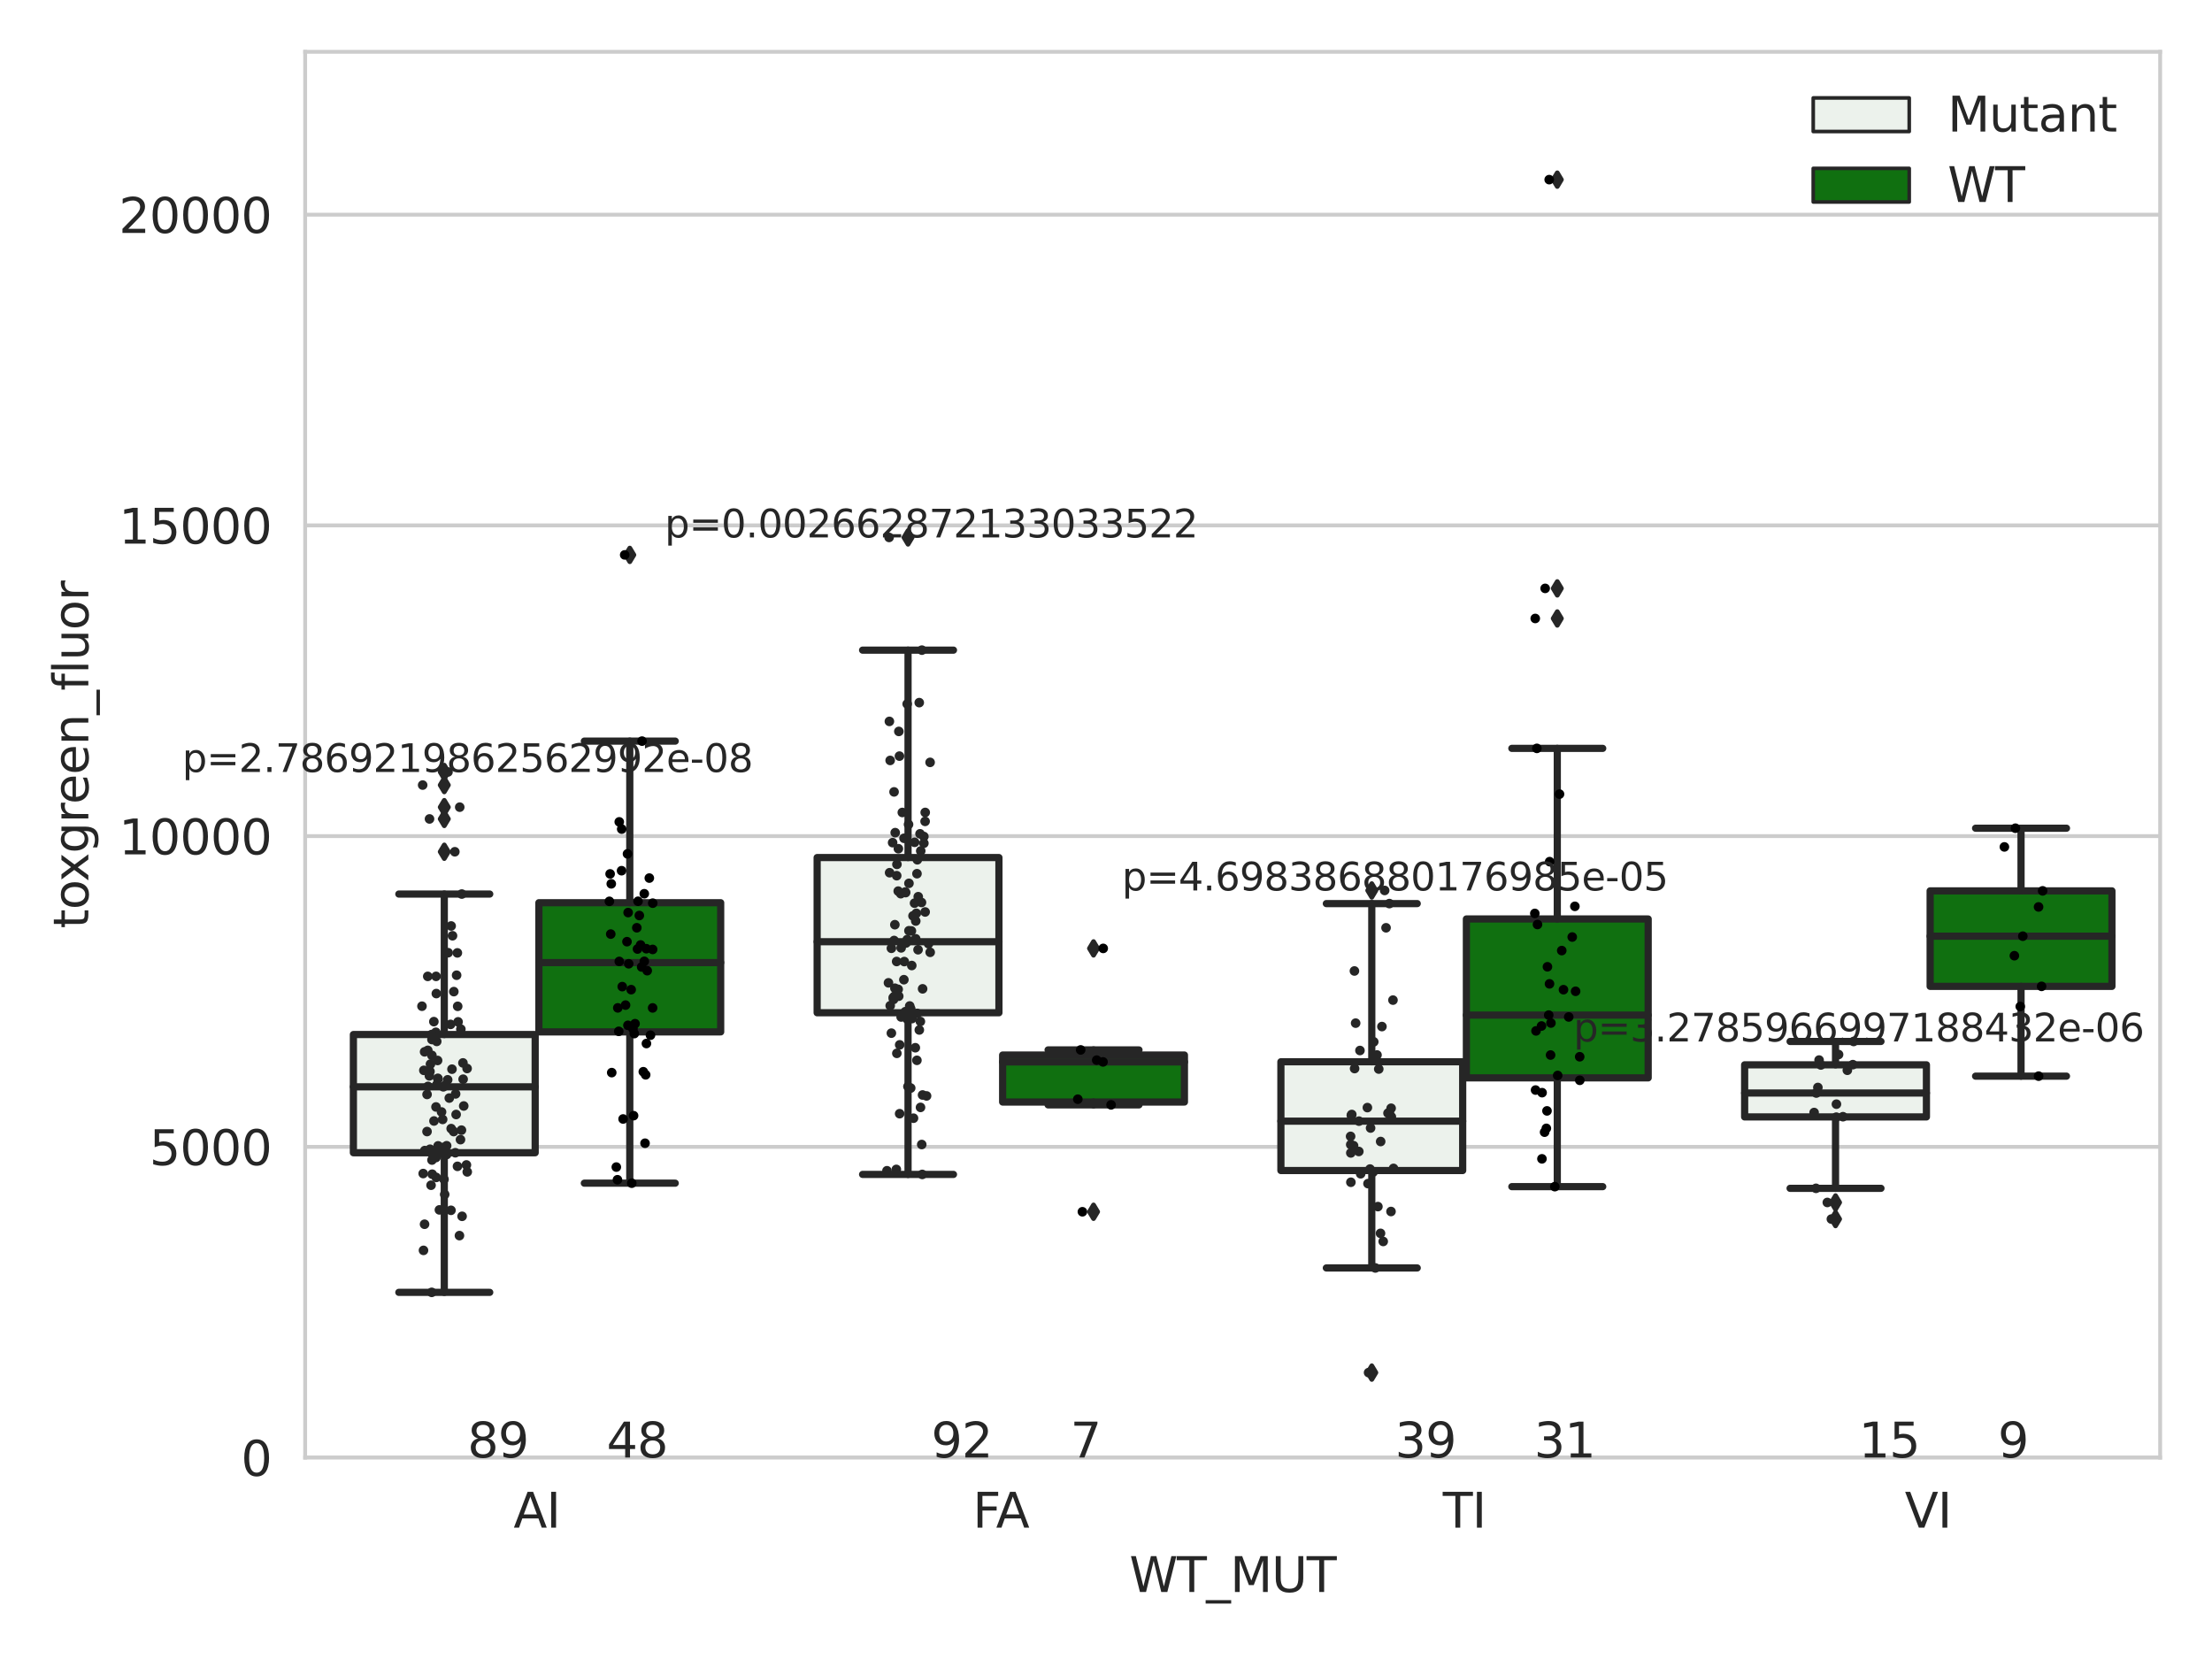 <?xml version="1.0" encoding="utf-8" standalone="no"?>
<!DOCTYPE svg PUBLIC "-//W3C//DTD SVG 1.1//EN"
  "http://www.w3.org/Graphics/SVG/1.1/DTD/svg11.dtd">
<svg xmlns:xlink="http://www.w3.org/1999/xlink" width="460.8pt" height="345.6pt" viewBox="0 0 460.8 345.6" xmlns="http://www.w3.org/2000/svg" version="1.1">
 <defs>
  <style type="text/css">*{stroke-linejoin: round; stroke-linecap: butt}</style>
 </defs>
 <g id="figure_1">
  <g id="patch_1">
   <path d="M 0 345.6 
L 460.8 345.6 
L 460.8 0 
L 0 0 
z
" style="fill: #ffffff"/>
  </g>
  <g id="axes_1">
   <g id="patch_2">
    <path d="M 63.571 303.64 
L 450 303.64 
L 450 10.8 
L 63.571 10.8 
z
" style="fill: #ffffff"/>
   </g>
   <g id="matplotlib.axis_1">
    <g id="xtick_1">
     <g id="text_1">
      <!-- AI -->
      <g style="fill: #262626" transform="translate(106.98 318.238) scale(0.1 -0.1)">
       <defs>
        <path id="DejaVuSans-41" d="M 2188 4044 
L 1331 1722 
L 3047 1722 
L 2188 4044 
z
M 1831 4666 
L 2547 4666 
L 4325 0 
L 3669 0 
L 3244 1197 
L 1141 1197 
L 716 0 
L 50 0 
L 1831 4666 
z
" transform="scale(0.016)"/>
        <path id="DejaVuSans-49" d="M 628 4666 
L 1259 4666 
L 1259 0 
L 628 0 
L 628 4666 
z
" transform="scale(0.016)"/>
       </defs>
       <use xlink:href="#DejaVuSans-41"/>
       <use xlink:href="#DejaVuSans-49" x="68.408"/>
      </g>
     </g>
    </g>
    <g id="xtick_2">
     <g id="text_2">
      <!-- FA -->
      <g style="fill: #262626" transform="translate(202.642 318.238) scale(0.1 -0.1)">
       <defs>
        <path id="DejaVuSans-46" d="M 628 4666 
L 3309 4666 
L 3309 4134 
L 1259 4134 
L 1259 2759 
L 3109 2759 
L 3109 2228 
L 1259 2228 
L 1259 0 
L 628 0 
L 628 4666 
z
" transform="scale(0.016)"/>
       </defs>
       <use xlink:href="#DejaVuSans-46"/>
       <use xlink:href="#DejaVuSans-41" x="48.395"/>
      </g>
     </g>
    </g>
    <g id="xtick_3">
     <g id="text_3">
      <!-- TI -->
      <g style="fill: #262626" transform="translate(300.56 318.238) scale(0.1 -0.1)">
       <defs>
        <path id="DejaVuSans-54" d="M -19 4666 
L 3928 4666 
L 3928 4134 
L 2272 4134 
L 2272 0 
L 1638 0 
L 1638 4134 
L -19 4134 
L -19 4666 
z
" transform="scale(0.016)"/>
       </defs>
       <use xlink:href="#DejaVuSans-54"/>
       <use xlink:href="#DejaVuSans-49" x="61.084"/>
      </g>
     </g>
    </g>
    <g id="xtick_4">
     <g id="text_4">
      <!-- VI -->
      <g style="fill: #262626" transform="translate(396.801 318.238) scale(0.1 -0.1)">
       <defs>
        <path id="DejaVuSans-56" d="M 1831 0 
L 50 4666 
L 709 4666 
L 2188 738 
L 3669 4666 
L 4325 4666 
L 2547 0 
L 1831 0 
z
" transform="scale(0.016)"/>
       </defs>
       <use xlink:href="#DejaVuSans-56"/>
       <use xlink:href="#DejaVuSans-49" x="68.408"/>
      </g>
     </g>
    </g>
    <g id="text_5">
     <!-- WT_MUT -->
     <g style="fill: #262626" transform="translate(235.261 331.638) scale(0.1 -0.1)">
      <defs>
       <path id="DejaVuSans-57" d="M 213 4666 
L 850 4666 
L 1831 722 
L 2809 4666 
L 3519 4666 
L 4500 722 
L 5478 4666 
L 6119 4666 
L 4947 0 
L 4153 0 
L 3169 4050 
L 2175 0 
L 1381 0 
L 213 4666 
z
" transform="scale(0.016)"/>
       <path id="DejaVuSans-5f" d="M 3263 -1063 
L 3263 -1509 
L -63 -1509 
L -63 -1063 
L 3263 -1063 
z
" transform="scale(0.016)"/>
       <path id="DejaVuSans-4d" d="M 628 4666 
L 1569 4666 
L 2759 1491 
L 3956 4666 
L 4897 4666 
L 4897 0 
L 4281 0 
L 4281 4097 
L 3078 897 
L 2444 897 
L 1241 4097 
L 1241 0 
L 628 0 
L 628 4666 
z
" transform="scale(0.016)"/>
       <path id="DejaVuSans-55" d="M 556 4666 
L 1191 4666 
L 1191 1831 
Q 1191 1081 1462 751 
Q 1734 422 2344 422 
Q 2950 422 3222 751 
Q 3494 1081 3494 1831 
L 3494 4666 
L 4128 4666 
L 4128 1753 
Q 4128 841 3676 375 
Q 3225 -91 2344 -91 
Q 1459 -91 1007 375 
Q 556 841 556 1753 
L 556 4666 
z
" transform="scale(0.016)"/>
      </defs>
      <use xlink:href="#DejaVuSans-57"/>
      <use xlink:href="#DejaVuSans-54" x="98.877"/>
      <use xlink:href="#DejaVuSans-5f" x="159.961"/>
      <use xlink:href="#DejaVuSans-4d" x="209.961"/>
      <use xlink:href="#DejaVuSans-55" x="296.24"/>
      <use xlink:href="#DejaVuSans-54" x="369.434"/>
     </g>
    </g>
   </g>
   <g id="matplotlib.axis_2">
    <g id="ytick_1">
     <g id="line2d_1">
      <path d="M 63.571 303.64 
L 450 303.64 
" clip-path="url(#p0cd8c26a40)" style="fill: none; stroke: #cccccc; stroke-width: 0.8; stroke-linecap: round"/>
     </g>
     <g id="text_6">
      <!-- 0 -->
      <g style="fill: #262626" transform="translate(50.209 307.439) scale(0.1 -0.1)">
       <defs>
        <path id="DejaVuSans-30" d="M 2034 4250 
Q 1547 4250 1301 3770 
Q 1056 3291 1056 2328 
Q 1056 1369 1301 889 
Q 1547 409 2034 409 
Q 2525 409 2770 889 
Q 3016 1369 3016 2328 
Q 3016 3291 2770 3770 
Q 2525 4250 2034 4250 
z
M 2034 4750 
Q 2819 4750 3233 4129 
Q 3647 3509 3647 2328 
Q 3647 1150 3233 529 
Q 2819 -91 2034 -91 
Q 1250 -91 836 529 
Q 422 1150 422 2328 
Q 422 3509 836 4129 
Q 1250 4750 2034 4750 
z
" transform="scale(0.016)"/>
       </defs>
       <use xlink:href="#DejaVuSans-30"/>
      </g>
     </g>
    </g>
    <g id="ytick_2">
     <g id="line2d_2">
      <path d="M 63.571 238.91 
L 450 238.91 
" clip-path="url(#p0cd8c26a40)" style="fill: none; stroke: #cccccc; stroke-width: 0.8; stroke-linecap: round"/>
     </g>
     <g id="text_7">
      <!-- 5000 -->
      <g style="fill: #262626" transform="translate(31.121 242.709) scale(0.1 -0.1)">
       <defs>
        <path id="DejaVuSans-35" d="M 691 4666 
L 3169 4666 
L 3169 4134 
L 1269 4134 
L 1269 2991 
Q 1406 3038 1543 3061 
Q 1681 3084 1819 3084 
Q 2600 3084 3056 2656 
Q 3513 2228 3513 1497 
Q 3513 744 3044 326 
Q 2575 -91 1722 -91 
Q 1428 -91 1123 -41 
Q 819 9 494 109 
L 494 744 
Q 775 591 1075 516 
Q 1375 441 1709 441 
Q 2250 441 2565 725 
Q 2881 1009 2881 1497 
Q 2881 1984 2565 2268 
Q 2250 2553 1709 2553 
Q 1456 2553 1204 2497 
Q 953 2441 691 2322 
L 691 4666 
z
" transform="scale(0.016)"/>
       </defs>
       <use xlink:href="#DejaVuSans-35"/>
       <use xlink:href="#DejaVuSans-30" x="63.623"/>
       <use xlink:href="#DejaVuSans-30" x="127.246"/>
       <use xlink:href="#DejaVuSans-30" x="190.869"/>
      </g>
     </g>
    </g>
    <g id="ytick_3">
     <g id="line2d_3">
      <path d="M 63.571 174.18 
L 450 174.18 
" clip-path="url(#p0cd8c26a40)" style="fill: none; stroke: #cccccc; stroke-width: 0.8; stroke-linecap: round"/>
     </g>
     <g id="text_8">
      <!-- 10000 -->
      <g style="fill: #262626" transform="translate(24.759 177.979) scale(0.1 -0.1)">
       <defs>
        <path id="DejaVuSans-31" d="M 794 531 
L 1825 531 
L 1825 4091 
L 703 3866 
L 703 4441 
L 1819 4666 
L 2450 4666 
L 2450 531 
L 3481 531 
L 3481 0 
L 794 0 
L 794 531 
z
" transform="scale(0.016)"/>
       </defs>
       <use xlink:href="#DejaVuSans-31"/>
       <use xlink:href="#DejaVuSans-30" x="63.623"/>
       <use xlink:href="#DejaVuSans-30" x="127.246"/>
       <use xlink:href="#DejaVuSans-30" x="190.869"/>
       <use xlink:href="#DejaVuSans-30" x="254.492"/>
      </g>
     </g>
    </g>
    <g id="ytick_4">
     <g id="line2d_4">
      <path d="M 63.571 109.45 
L 450 109.45 
" clip-path="url(#p0cd8c26a40)" style="fill: none; stroke: #cccccc; stroke-width: 0.8; stroke-linecap: round"/>
     </g>
     <g id="text_9">
      <!-- 15000 -->
      <g style="fill: #262626" transform="translate(24.759 113.249) scale(0.1 -0.1)">
       <use xlink:href="#DejaVuSans-31"/>
       <use xlink:href="#DejaVuSans-35" x="63.623"/>
       <use xlink:href="#DejaVuSans-30" x="127.246"/>
       <use xlink:href="#DejaVuSans-30" x="190.869"/>
       <use xlink:href="#DejaVuSans-30" x="254.492"/>
      </g>
     </g>
    </g>
    <g id="ytick_5">
     <g id="line2d_5">
      <path d="M 63.571 44.719 
L 450 44.719 
" clip-path="url(#p0cd8c26a40)" style="fill: none; stroke: #cccccc; stroke-width: 0.8; stroke-linecap: round"/>
     </g>
     <g id="text_10">
      <!-- 20000 -->
      <g style="fill: #262626" transform="translate(24.759 48.519) scale(0.1 -0.1)">
       <defs>
        <path id="DejaVuSans-32" d="M 1228 531 
L 3431 531 
L 3431 0 
L 469 0 
L 469 531 
Q 828 903 1448 1529 
Q 2069 2156 2228 2338 
Q 2531 2678 2651 2914 
Q 2772 3150 2772 3378 
Q 2772 3750 2511 3984 
Q 2250 4219 1831 4219 
Q 1534 4219 1204 4116 
Q 875 4013 500 3803 
L 500 4441 
Q 881 4594 1212 4672 
Q 1544 4750 1819 4750 
Q 2544 4750 2975 4387 
Q 3406 4025 3406 3419 
Q 3406 3131 3298 2873 
Q 3191 2616 2906 2266 
Q 2828 2175 2409 1742 
Q 1991 1309 1228 531 
z
" transform="scale(0.016)"/>
       </defs>
       <use xlink:href="#DejaVuSans-32"/>
       <use xlink:href="#DejaVuSans-30" x="63.623"/>
       <use xlink:href="#DejaVuSans-30" x="127.246"/>
       <use xlink:href="#DejaVuSans-30" x="190.869"/>
       <use xlink:href="#DejaVuSans-30" x="254.492"/>
      </g>
     </g>
    </g>
    <g id="text_11">
     <!-- toxgreen_fluor -->
     <g style="fill: #262626" transform="translate(18.401 193.415) rotate(-90) scale(0.1 -0.1)">
      <defs>
       <path id="DejaVuSans-74" d="M 1172 4494 
L 1172 3500 
L 2356 3500 
L 2356 3053 
L 1172 3053 
L 1172 1153 
Q 1172 725 1289 603 
Q 1406 481 1766 481 
L 2356 481 
L 2356 0 
L 1766 0 
Q 1100 0 847 248 
Q 594 497 594 1153 
L 594 3053 
L 172 3053 
L 172 3500 
L 594 3500 
L 594 4494 
L 1172 4494 
z
" transform="scale(0.016)"/>
       <path id="DejaVuSans-6f" d="M 1959 3097 
Q 1497 3097 1228 2736 
Q 959 2375 959 1747 
Q 959 1119 1226 758 
Q 1494 397 1959 397 
Q 2419 397 2687 759 
Q 2956 1122 2956 1747 
Q 2956 2369 2687 2733 
Q 2419 3097 1959 3097 
z
M 1959 3584 
Q 2709 3584 3137 3096 
Q 3566 2609 3566 1747 
Q 3566 888 3137 398 
Q 2709 -91 1959 -91 
Q 1206 -91 779 398 
Q 353 888 353 1747 
Q 353 2609 779 3096 
Q 1206 3584 1959 3584 
z
" transform="scale(0.016)"/>
       <path id="DejaVuSans-78" d="M 3513 3500 
L 2247 1797 
L 3578 0 
L 2900 0 
L 1881 1375 
L 863 0 
L 184 0 
L 1544 1831 
L 300 3500 
L 978 3500 
L 1906 2253 
L 2834 3500 
L 3513 3500 
z
" transform="scale(0.016)"/>
       <path id="DejaVuSans-67" d="M 2906 1791 
Q 2906 2416 2648 2759 
Q 2391 3103 1925 3103 
Q 1463 3103 1205 2759 
Q 947 2416 947 1791 
Q 947 1169 1205 825 
Q 1463 481 1925 481 
Q 2391 481 2648 825 
Q 2906 1169 2906 1791 
z
M 3481 434 
Q 3481 -459 3084 -895 
Q 2688 -1331 1869 -1331 
Q 1566 -1331 1297 -1286 
Q 1028 -1241 775 -1147 
L 775 -588 
Q 1028 -725 1275 -790 
Q 1522 -856 1778 -856 
Q 2344 -856 2625 -561 
Q 2906 -266 2906 331 
L 2906 616 
Q 2728 306 2450 153 
Q 2172 0 1784 0 
Q 1141 0 747 490 
Q 353 981 353 1791 
Q 353 2603 747 3093 
Q 1141 3584 1784 3584 
Q 2172 3584 2450 3431 
Q 2728 3278 2906 2969 
L 2906 3500 
L 3481 3500 
L 3481 434 
z
" transform="scale(0.016)"/>
       <path id="DejaVuSans-72" d="M 2631 2963 
Q 2534 3019 2420 3045 
Q 2306 3072 2169 3072 
Q 1681 3072 1420 2755 
Q 1159 2438 1159 1844 
L 1159 0 
L 581 0 
L 581 3500 
L 1159 3500 
L 1159 2956 
Q 1341 3275 1631 3429 
Q 1922 3584 2338 3584 
Q 2397 3584 2469 3576 
Q 2541 3569 2628 3553 
L 2631 2963 
z
" transform="scale(0.016)"/>
       <path id="DejaVuSans-65" d="M 3597 1894 
L 3597 1613 
L 953 1613 
Q 991 1019 1311 708 
Q 1631 397 2203 397 
Q 2534 397 2845 478 
Q 3156 559 3463 722 
L 3463 178 
Q 3153 47 2828 -22 
Q 2503 -91 2169 -91 
Q 1331 -91 842 396 
Q 353 884 353 1716 
Q 353 2575 817 3079 
Q 1281 3584 2069 3584 
Q 2775 3584 3186 3129 
Q 3597 2675 3597 1894 
z
M 3022 2063 
Q 3016 2534 2758 2815 
Q 2500 3097 2075 3097 
Q 1594 3097 1305 2825 
Q 1016 2553 972 2059 
L 3022 2063 
z
" transform="scale(0.016)"/>
       <path id="DejaVuSans-6e" d="M 3513 2113 
L 3513 0 
L 2938 0 
L 2938 2094 
Q 2938 2591 2744 2837 
Q 2550 3084 2163 3084 
Q 1697 3084 1428 2787 
Q 1159 2491 1159 1978 
L 1159 0 
L 581 0 
L 581 3500 
L 1159 3500 
L 1159 2956 
Q 1366 3272 1645 3428 
Q 1925 3584 2291 3584 
Q 2894 3584 3203 3211 
Q 3513 2838 3513 2113 
z
" transform="scale(0.016)"/>
       <path id="DejaVuSans-66" d="M 2375 4863 
L 2375 4384 
L 1825 4384 
Q 1516 4384 1395 4259 
Q 1275 4134 1275 3809 
L 1275 3500 
L 2222 3500 
L 2222 3053 
L 1275 3053 
L 1275 0 
L 697 0 
L 697 3053 
L 147 3053 
L 147 3500 
L 697 3500 
L 697 3744 
Q 697 4328 969 4595 
Q 1241 4863 1831 4863 
L 2375 4863 
z
" transform="scale(0.016)"/>
       <path id="DejaVuSans-6c" d="M 603 4863 
L 1178 4863 
L 1178 0 
L 603 0 
L 603 4863 
z
" transform="scale(0.016)"/>
       <path id="DejaVuSans-75" d="M 544 1381 
L 544 3500 
L 1119 3500 
L 1119 1403 
Q 1119 906 1312 657 
Q 1506 409 1894 409 
Q 2359 409 2629 706 
Q 2900 1003 2900 1516 
L 2900 3500 
L 3475 3500 
L 3475 0 
L 2900 0 
L 2900 538 
Q 2691 219 2414 64 
Q 2138 -91 1772 -91 
Q 1169 -91 856 284 
Q 544 659 544 1381 
z
M 1991 3584 
L 1991 3584 
z
" transform="scale(0.016)"/>
      </defs>
      <use xlink:href="#DejaVuSans-74"/>
      <use xlink:href="#DejaVuSans-6f" x="39.209"/>
      <use xlink:href="#DejaVuSans-78" x="97.266"/>
      <use xlink:href="#DejaVuSans-67" x="156.445"/>
      <use xlink:href="#DejaVuSans-72" x="219.922"/>
      <use xlink:href="#DejaVuSans-65" x="258.785"/>
      <use xlink:href="#DejaVuSans-65" x="320.309"/>
      <use xlink:href="#DejaVuSans-6e" x="381.832"/>
      <use xlink:href="#DejaVuSans-5f" x="445.211"/>
      <use xlink:href="#DejaVuSans-66" x="495.211"/>
      <use xlink:href="#DejaVuSans-6c" x="530.416"/>
      <use xlink:href="#DejaVuSans-75" x="558.199"/>
      <use xlink:href="#DejaVuSans-6f" x="621.578"/>
      <use xlink:href="#DejaVuSans-72" x="682.76"/>
     </g>
    </g>
   </g>
   <g id="patch_3">
    <path d="M 73.618 240.139 
L 111.488 240.139 
L 111.488 215.511 
L 73.618 215.511 
L 73.618 240.139 
z
" clip-path="url(#p0cd8c26a40)" style="fill: #ecf2ec; stroke: #262626; stroke-width: 1.5; stroke-linejoin: miter"/>
   </g>
   <g id="patch_4">
    <path d="M 112.261 214.963 
L 150.131 214.963 
L 150.131 188.05 
L 112.261 188.05 
L 112.261 214.963 
z
" clip-path="url(#p0cd8c26a40)" style="fill: #107010; stroke: #262626; stroke-width: 1.5; stroke-linejoin: miter"/>
   </g>
   <g id="patch_5">
    <path d="M 170.226 210.976 
L 208.096 210.976 
L 208.096 178.644 
L 170.226 178.644 
L 170.226 210.976 
z
" clip-path="url(#p0cd8c26a40)" style="fill: #ecf2ec; stroke: #262626; stroke-width: 1.5; stroke-linejoin: miter"/>
   </g>
   <g id="patch_6">
    <path d="M 208.868 229.574 
L 246.738 229.574 
L 246.738 219.782 
L 208.868 219.782 
L 208.868 229.574 
z
" clip-path="url(#p0cd8c26a40)" style="fill: #107010; stroke: #262626; stroke-width: 1.5; stroke-linejoin: miter"/>
   </g>
   <g id="patch_7">
    <path d="M 266.833 243.844 
L 304.703 243.844 
L 304.703 221.186 
L 266.833 221.186 
L 266.833 243.844 
z
" clip-path="url(#p0cd8c26a40)" style="fill: #ecf2ec; stroke: #262626; stroke-width: 1.5; stroke-linejoin: miter"/>
   </g>
   <g id="patch_8">
    <path d="M 305.476 224.541 
L 343.346 224.541 
L 343.346 191.438 
L 305.476 191.438 
L 305.476 224.541 
z
" clip-path="url(#p0cd8c26a40)" style="fill: #107010; stroke: #262626; stroke-width: 1.5; stroke-linejoin: miter"/>
   </g>
   <g id="patch_9">
    <path d="M 363.44 232.678 
L 401.31 232.678 
L 401.31 221.819 
L 363.44 221.819 
L 363.44 232.678 
z
" clip-path="url(#p0cd8c26a40)" style="fill: #ecf2ec; stroke: #262626; stroke-width: 1.5; stroke-linejoin: miter"/>
   </g>
   <g id="patch_10">
    <path d="M 402.083 205.478 
L 439.953 205.478 
L 439.953 185.583 
L 402.083 185.583 
L 402.083 205.478 
z
" clip-path="url(#p0cd8c26a40)" style="fill: #107010; stroke: #262626; stroke-width: 1.5; stroke-linejoin: miter"/>
   </g>
   <g id="patch_11">
    <path d="M 111.875 303.64 
L 111.875 303.64 
L 111.875 303.64 
L 111.875 303.64 
z
" clip-path="url(#p0cd8c26a40)" style="fill: #ecf2ec; stroke: #262626; stroke-width: 0.75; stroke-linejoin: miter"/>
   </g>
   <g id="patch_12">
    <path d="M 111.875 303.64 
L 111.875 303.64 
L 111.875 303.64 
L 111.875 303.64 
z
" clip-path="url(#p0cd8c26a40)" style="fill: #107010; stroke: #262626; stroke-width: 0.75; stroke-linejoin: miter"/>
   </g>
   <g id="PathCollection_1"/>
   <g id="PathCollection_2"/>
   <g id="line2d_6">
    <path d="M 92.553 240.139 
L 92.553 269.221 
" clip-path="url(#p0cd8c26a40)" style="fill: none; stroke: #262626; stroke-width: 1.5; stroke-linecap: round"/>
   </g>
   <g id="line2d_7">
    <path d="M 92.553 215.511 
L 92.553 186.248 
" clip-path="url(#p0cd8c26a40)" style="fill: none; stroke: #262626; stroke-width: 1.5; stroke-linecap: round"/>
   </g>
   <g id="line2d_8">
    <path d="M 83.086 269.221 
L 102.021 269.221 
" clip-path="url(#p0cd8c26a40)" style="fill: none; stroke: #262626; stroke-width: 1.5; stroke-linecap: round"/>
   </g>
   <g id="line2d_9">
    <path d="M 83.086 186.248 
L 102.021 186.248 
" clip-path="url(#p0cd8c26a40)" style="fill: none; stroke: #262626; stroke-width: 1.5; stroke-linecap: round"/>
   </g>
   <g id="line2d_10">
    <defs>
     <path id="m1209349a99" d="M -0 1.414 
L 0.849 0 
L 0 -1.414 
L -0.849 -0 
z
" style="stroke: #262626; stroke-linejoin: miter"/>
    </defs>
    <g clip-path="url(#p0cd8c26a40)">
     <use xlink:href="#m1209349a99" x="92.553" y="163.544" style="fill: #262626; stroke: #262626; stroke-linejoin: miter"/>
     <use xlink:href="#m1209349a99" x="92.553" y="177.436" style="fill: #262626; stroke: #262626; stroke-linejoin: miter"/>
     <use xlink:href="#m1209349a99" x="92.553" y="170.599" style="fill: #262626; stroke: #262626; stroke-linejoin: miter"/>
     <use xlink:href="#m1209349a99" x="92.553" y="160.816" style="fill: #262626; stroke: #262626; stroke-linejoin: miter"/>
     <use xlink:href="#m1209349a99" x="92.553" y="168.145" style="fill: #262626; stroke: #262626; stroke-linejoin: miter"/>
    </g>
   </g>
   <g id="line2d_11">
    <path d="M 131.196 214.963 
L 131.196 246.477 
" clip-path="url(#p0cd8c26a40)" style="fill: none; stroke: #262626; stroke-width: 1.5; stroke-linecap: round"/>
   </g>
   <g id="line2d_12">
    <path d="M 131.196 188.05 
L 131.196 154.387 
" clip-path="url(#p0cd8c26a40)" style="fill: none; stroke: #262626; stroke-width: 1.5; stroke-linecap: round"/>
   </g>
   <g id="line2d_13">
    <path d="M 121.729 246.477 
L 140.664 246.477 
" clip-path="url(#p0cd8c26a40)" style="fill: none; stroke: #262626; stroke-width: 1.5; stroke-linecap: round"/>
   </g>
   <g id="line2d_14">
    <path d="M 121.729 154.387 
L 140.664 154.387 
" clip-path="url(#p0cd8c26a40)" style="fill: none; stroke: #262626; stroke-width: 1.5; stroke-linecap: round"/>
   </g>
   <g id="line2d_15">
    <g clip-path="url(#p0cd8c26a40)">
     <use xlink:href="#m1209349a99" x="131.196" y="115.595" style="fill: #262626; stroke: #262626; stroke-linejoin: miter"/>
    </g>
   </g>
   <g id="line2d_16">
    <path d="M 189.161 210.976 
L 189.161 244.652 
" clip-path="url(#p0cd8c26a40)" style="fill: none; stroke: #262626; stroke-width: 1.5; stroke-linecap: round"/>
   </g>
   <g id="line2d_17">
    <path d="M 189.161 178.644 
L 189.161 135.436 
" clip-path="url(#p0cd8c26a40)" style="fill: none; stroke: #262626; stroke-width: 1.5; stroke-linecap: round"/>
   </g>
   <g id="line2d_18">
    <path d="M 179.693 244.652 
L 198.628 244.652 
" clip-path="url(#p0cd8c26a40)" style="fill: none; stroke: #262626; stroke-width: 1.5; stroke-linecap: round"/>
   </g>
   <g id="line2d_19">
    <path d="M 179.693 135.436 
L 198.628 135.436 
" clip-path="url(#p0cd8c26a40)" style="fill: none; stroke: #262626; stroke-width: 1.5; stroke-linecap: round"/>
   </g>
   <g id="line2d_20">
    <g clip-path="url(#p0cd8c26a40)">
     <use xlink:href="#m1209349a99" x="189.161" y="111.956" style="fill: #262626; stroke: #262626; stroke-linejoin: miter"/>
    </g>
   </g>
   <g id="line2d_21">
    <path d="M 227.803 229.574 
L 227.803 230.165 
" clip-path="url(#p0cd8c26a40)" style="fill: none; stroke: #262626; stroke-width: 1.5; stroke-linecap: round"/>
   </g>
   <g id="line2d_22">
    <path d="M 227.803 219.782 
L 227.803 218.717 
" clip-path="url(#p0cd8c26a40)" style="fill: none; stroke: #262626; stroke-width: 1.5; stroke-linecap: round"/>
   </g>
   <g id="line2d_23">
    <path d="M 218.336 230.165 
L 237.271 230.165 
" clip-path="url(#p0cd8c26a40)" style="fill: none; stroke: #262626; stroke-width: 1.5; stroke-linecap: round"/>
   </g>
   <g id="line2d_24">
    <path d="M 218.336 218.717 
L 237.271 218.717 
" clip-path="url(#p0cd8c26a40)" style="fill: none; stroke: #262626; stroke-width: 1.5; stroke-linecap: round"/>
   </g>
   <g id="line2d_25">
    <g clip-path="url(#p0cd8c26a40)">
     <use xlink:href="#m1209349a99" x="227.803" y="252.432" style="fill: #262626; stroke: #262626; stroke-linejoin: miter"/>
     <use xlink:href="#m1209349a99" x="227.803" y="197.57" style="fill: #262626; stroke: #262626; stroke-linejoin: miter"/>
    </g>
   </g>
   <g id="line2d_26">
    <path d="M 285.768 243.844 
L 285.768 264.136 
" clip-path="url(#p0cd8c26a40)" style="fill: none; stroke: #262626; stroke-width: 1.5; stroke-linecap: round"/>
   </g>
   <g id="line2d_27">
    <path d="M 285.768 221.186 
L 285.768 188.235 
" clip-path="url(#p0cd8c26a40)" style="fill: none; stroke: #262626; stroke-width: 1.5; stroke-linecap: round"/>
   </g>
   <g id="line2d_28">
    <path d="M 276.3 264.136 
L 295.235 264.136 
" clip-path="url(#p0cd8c26a40)" style="fill: none; stroke: #262626; stroke-width: 1.5; stroke-linecap: round"/>
   </g>
   <g id="line2d_29">
    <path d="M 276.3 188.235 
L 295.235 188.235 
" clip-path="url(#p0cd8c26a40)" style="fill: none; stroke: #262626; stroke-width: 1.5; stroke-linecap: round"/>
   </g>
   <g id="line2d_30">
    <g clip-path="url(#p0cd8c26a40)">
     <use xlink:href="#m1209349a99" x="285.768" y="285.94" style="fill: #262626; stroke: #262626; stroke-linejoin: miter"/>
     <use xlink:href="#m1209349a99" x="285.768" y="185.498" style="fill: #262626; stroke: #262626; stroke-linejoin: miter"/>
    </g>
   </g>
   <g id="line2d_31">
    <path d="M 324.411 224.541 
L 324.411 247.198 
" clip-path="url(#p0cd8c26a40)" style="fill: none; stroke: #262626; stroke-width: 1.5; stroke-linecap: round"/>
   </g>
   <g id="line2d_32">
    <path d="M 324.411 191.438 
L 324.411 155.9 
" clip-path="url(#p0cd8c26a40)" style="fill: none; stroke: #262626; stroke-width: 1.5; stroke-linecap: round"/>
   </g>
   <g id="line2d_33">
    <path d="M 314.943 247.198 
L 333.878 247.198 
" clip-path="url(#p0cd8c26a40)" style="fill: none; stroke: #262626; stroke-width: 1.5; stroke-linecap: round"/>
   </g>
   <g id="line2d_34">
    <path d="M 314.943 155.9 
L 333.878 155.9 
" clip-path="url(#p0cd8c26a40)" style="fill: none; stroke: #262626; stroke-width: 1.5; stroke-linecap: round"/>
   </g>
   <g id="line2d_35">
    <g clip-path="url(#p0cd8c26a40)">
     <use xlink:href="#m1209349a99" x="324.411" y="128.839" style="fill: #262626; stroke: #262626; stroke-linejoin: miter"/>
     <use xlink:href="#m1209349a99" x="324.411" y="37.422" style="fill: #262626; stroke: #262626; stroke-linejoin: miter"/>
     <use xlink:href="#m1209349a99" x="324.411" y="122.572" style="fill: #262626; stroke: #262626; stroke-linejoin: miter"/>
    </g>
   </g>
   <g id="line2d_36">
    <path d="M 382.375 232.678 
L 382.375 247.55 
" clip-path="url(#p0cd8c26a40)" style="fill: none; stroke: #262626; stroke-width: 1.5; stroke-linecap: round"/>
   </g>
   <g id="line2d_37">
    <path d="M 382.375 221.819 
L 382.375 216.955 
" clip-path="url(#p0cd8c26a40)" style="fill: none; stroke: #262626; stroke-width: 1.5; stroke-linecap: round"/>
   </g>
   <g id="line2d_38">
    <path d="M 372.907 247.55 
L 391.842 247.55 
" clip-path="url(#p0cd8c26a40)" style="fill: none; stroke: #262626; stroke-width: 1.5; stroke-linecap: round"/>
   </g>
   <g id="line2d_39">
    <path d="M 372.907 216.955 
L 391.842 216.955 
" clip-path="url(#p0cd8c26a40)" style="fill: none; stroke: #262626; stroke-width: 1.5; stroke-linecap: round"/>
   </g>
   <g id="line2d_40">
    <g clip-path="url(#p0cd8c26a40)">
     <use xlink:href="#m1209349a99" x="382.375" y="253.953" style="fill: #262626; stroke: #262626; stroke-linejoin: miter"/>
     <use xlink:href="#m1209349a99" x="382.375" y="250.494" style="fill: #262626; stroke: #262626; stroke-linejoin: miter"/>
    </g>
   </g>
   <g id="line2d_41">
    <path d="M 421.018 205.478 
L 421.018 224.181 
" clip-path="url(#p0cd8c26a40)" style="fill: none; stroke: #262626; stroke-width: 1.5; stroke-linecap: round"/>
   </g>
   <g id="line2d_42">
    <path d="M 421.018 185.583 
L 421.018 172.532 
" clip-path="url(#p0cd8c26a40)" style="fill: none; stroke: #262626; stroke-width: 1.5; stroke-linecap: round"/>
   </g>
   <g id="line2d_43">
    <path d="M 411.55 224.181 
L 430.485 224.181 
" clip-path="url(#p0cd8c26a40)" style="fill: none; stroke: #262626; stroke-width: 1.5; stroke-linecap: round"/>
   </g>
   <g id="line2d_44">
    <path d="M 411.55 172.532 
L 430.485 172.532 
" clip-path="url(#p0cd8c26a40)" style="fill: none; stroke: #262626; stroke-width: 1.5; stroke-linecap: round"/>
   </g>
   <g id="line2d_45"/>
   <g id="line2d_46">
    <path d="M 73.618 226.401 
L 111.488 226.401 
" clip-path="url(#p0cd8c26a40)" style="fill: none; stroke: #262626; stroke-width: 1.5; stroke-linecap: round"/>
   </g>
   <g id="line2d_47">
    <path d="M 112.261 200.526 
L 150.131 200.526 
" clip-path="url(#p0cd8c26a40)" style="fill: none; stroke: #262626; stroke-width: 1.5; stroke-linecap: round"/>
   </g>
   <g id="line2d_48">
    <path d="M 170.226 196.181 
L 208.096 196.181 
" clip-path="url(#p0cd8c26a40)" style="fill: none; stroke: #262626; stroke-width: 1.5; stroke-linecap: round"/>
   </g>
   <g id="line2d_49">
    <path d="M 208.868 221.216 
L 246.738 221.216 
" clip-path="url(#p0cd8c26a40)" style="fill: none; stroke: #262626; stroke-width: 1.5; stroke-linecap: round"/>
   </g>
   <g id="line2d_50">
    <path d="M 266.833 233.553 
L 304.703 233.553 
" clip-path="url(#p0cd8c26a40)" style="fill: none; stroke: #262626; stroke-width: 1.5; stroke-linecap: round"/>
   </g>
   <g id="line2d_51">
    <path d="M 305.476 211.46 
L 343.346 211.46 
" clip-path="url(#p0cd8c26a40)" style="fill: none; stroke: #262626; stroke-width: 1.5; stroke-linecap: round"/>
   </g>
   <g id="line2d_52">
    <path d="M 363.44 227.7 
L 401.31 227.7 
" clip-path="url(#p0cd8c26a40)" style="fill: none; stroke: #262626; stroke-width: 1.5; stroke-linecap: round"/>
   </g>
   <g id="line2d_53">
    <path d="M 402.083 195.025 
L 439.953 195.025 
" clip-path="url(#p0cd8c26a40)" style="fill: none; stroke: #262626; stroke-width: 1.5; stroke-linecap: round"/>
   </g>
   <g id="patch_13">
    <path d="M 63.571 303.64 
L 63.571 10.8 
" style="fill: none; stroke: #cccccc; stroke-width: 0.8; stroke-linejoin: miter; stroke-linecap: square"/>
   </g>
   <g id="patch_14">
    <path d="M 450 303.64 
L 450 10.8 
" style="fill: none; stroke: #cccccc; stroke-width: 0.8; stroke-linejoin: miter; stroke-linecap: square"/>
   </g>
   <g id="patch_15">
    <path d="M 63.571 303.64 
L 450 303.64 
" style="fill: none; stroke: #cccccc; stroke-width: 0.8; stroke-linejoin: miter; stroke-linecap: square"/>
   </g>
   <g id="patch_16">
    <path d="M 63.571 10.8 
L 450 10.8 
" style="fill: none; stroke: #cccccc; stroke-width: 0.8; stroke-linejoin: miter; stroke-linecap: square"/>
   </g>
   <g id="PathCollection_3">
    <defs>
     <path id="C0_0_bb8e3d814f" d="M 0 1 
C 0.265 1 0.52 0.895 0.707 0.707 
C 0.895 0.52 1 0.265 1 -0 
C 1 -0.265 0.895 -0.52 0.707 -0.707 
C 0.52 -0.895 0.265 -1 0 -1 
C -0.265 -1 -0.52 -0.895 -0.707 -0.707 
C -0.895 -0.52 -1 -0.265 -1 0 
C -1 0.265 -0.895 0.52 -0.707 0.707 
C -0.52 0.895 -0.265 1 0 1 
z
"/>
    </defs>
    <g clip-path="url(#p0cd8c26a40)">
     <use xlink:href="#C0_0_bb8e3d814f" x="90.83" y="241.125" style="fill: #262626"/>
    </g>
    <g clip-path="url(#p0cd8c26a40)">
     <use xlink:href="#C0_0_bb8e3d814f" x="91.537" y="252.042" style="fill: #262626"/>
    </g>
    <g clip-path="url(#p0cd8c26a40)">
     <use xlink:href="#C0_0_bb8e3d814f" x="88.048" y="163.544" style="fill: #262626"/>
    </g>
    <g clip-path="url(#p0cd8c26a40)">
     <use xlink:href="#C0_0_bb8e3d814f" x="93.362" y="198.469" style="fill: #262626"/>
    </g>
    <g clip-path="url(#p0cd8c26a40)">
     <use xlink:href="#C0_0_bb8e3d814f" x="94.541" y="206.571" style="fill: #262626"/>
    </g>
    <g clip-path="url(#p0cd8c26a40)">
     <use xlink:href="#C0_0_bb8e3d814f" x="95.278" y="198.504" style="fill: #262626"/>
    </g>
    <g clip-path="url(#p0cd8c26a40)">
     <use xlink:href="#C0_0_bb8e3d814f" x="94.749" y="177.436" style="fill: #262626"/>
    </g>
    <g clip-path="url(#p0cd8c26a40)">
     <use xlink:href="#C0_0_bb8e3d814f" x="93.865" y="213.4" style="fill: #262626"/>
    </g>
    <g clip-path="url(#p0cd8c26a40)">
     <use xlink:href="#C0_0_bb8e3d814f" x="94.513" y="235.727" style="fill: #262626"/>
    </g>
    <g clip-path="url(#p0cd8c26a40)">
     <use xlink:href="#C0_0_bb8e3d814f" x="89.475" y="170.599" style="fill: #262626"/>
    </g>
    <g clip-path="url(#p0cd8c26a40)">
     <use xlink:href="#C0_0_bb8e3d814f" x="91.982" y="231.643" style="fill: #262626"/>
    </g>
    <g clip-path="url(#p0cd8c26a40)">
     <use xlink:href="#C0_0_bb8e3d814f" x="91.263" y="238.705" style="fill: #262626"/>
    </g>
    <g clip-path="url(#p0cd8c26a40)">
     <use xlink:href="#C0_0_bb8e3d814f" x="96.44" y="221.424" style="fill: #262626"/>
    </g>
    <g clip-path="url(#p0cd8c26a40)">
     <use xlink:href="#C0_0_bb8e3d814f" x="89.585" y="239.403" style="fill: #262626"/>
    </g>
    <g clip-path="url(#p0cd8c26a40)">
     <use xlink:href="#C0_0_bb8e3d814f" x="88.221" y="260.475" style="fill: #262626"/>
    </g>
    <g clip-path="url(#p0cd8c26a40)">
     <use xlink:href="#C0_0_bb8e3d814f" x="93.323" y="160.816" style="fill: #262626"/>
    </g>
    <g clip-path="url(#p0cd8c26a40)">
     <use xlink:href="#C0_0_bb8e3d814f" x="96.128" y="235.429" style="fill: #262626"/>
    </g>
    <g clip-path="url(#p0cd8c26a40)">
     <use xlink:href="#C0_0_bb8e3d814f" x="93.596" y="228.747" style="fill: #262626"/>
    </g>
    <g clip-path="url(#p0cd8c26a40)">
     <use xlink:href="#C0_0_bb8e3d814f" x="89.452" y="224.122" style="fill: #262626"/>
    </g>
    <g clip-path="url(#p0cd8c26a40)">
     <use xlink:href="#C0_0_bb8e3d814f" x="92.495" y="245.68" style="fill: #262626"/>
    </g>
    <g clip-path="url(#p0cd8c26a40)">
     <use xlink:href="#C0_0_bb8e3d814f" x="91.157" y="220.914" style="fill: #262626"/>
    </g>
    <g clip-path="url(#p0cd8c26a40)">
     <use xlink:href="#C0_0_bb8e3d814f" x="94.913" y="227.878" style="fill: #262626"/>
    </g>
    <g clip-path="url(#p0cd8c26a40)">
     <use xlink:href="#C0_0_bb8e3d814f" x="93.982" y="192.896" style="fill: #262626"/>
    </g>
    <g clip-path="url(#p0cd8c26a40)">
     <use xlink:href="#C0_0_bb8e3d814f" x="97.306" y="222.587" style="fill: #262626"/>
    </g>
    <g clip-path="url(#p0cd8c26a40)">
     <use xlink:href="#C0_0_bb8e3d814f" x="88.486" y="239.683" style="fill: #262626"/>
    </g>
    <g clip-path="url(#p0cd8c26a40)">
     <use xlink:href="#C0_0_bb8e3d814f" x="92.276" y="239.046" style="fill: #262626"/>
    </g>
    <g clip-path="url(#p0cd8c26a40)">
     <use xlink:href="#C0_0_bb8e3d814f" x="89.797" y="246.904" style="fill: #262626"/>
    </g>
    <g clip-path="url(#p0cd8c26a40)">
     <use xlink:href="#C0_0_bb8e3d814f" x="90.803" y="215.044" style="fill: #262626"/>
    </g>
    <g clip-path="url(#p0cd8c26a40)">
     <use xlink:href="#C0_0_bb8e3d814f" x="96.262" y="253.378" style="fill: #262626"/>
    </g>
    <g clip-path="url(#p0cd8c26a40)">
     <use xlink:href="#C0_0_bb8e3d814f" x="96.005" y="214.391" style="fill: #262626"/>
    </g>
    <g clip-path="url(#p0cd8c26a40)">
     <use xlink:href="#C0_0_bb8e3d814f" x="89.158" y="226.315" style="fill: #262626"/>
    </g>
    <g clip-path="url(#p0cd8c26a40)">
     <use xlink:href="#C0_0_bb8e3d814f" x="92.693" y="239.496" style="fill: #262626"/>
    </g>
    <g clip-path="url(#p0cd8c26a40)">
     <use xlink:href="#C0_0_bb8e3d814f" x="95.769" y="168.145" style="fill: #262626"/>
    </g>
    <g clip-path="url(#p0cd8c26a40)">
     <use xlink:href="#C0_0_bb8e3d814f" x="91.212" y="239.256" style="fill: #262626"/>
    </g>
    <g clip-path="url(#p0cd8c26a40)">
     <use xlink:href="#C0_0_bb8e3d814f" x="90.407" y="233.521" style="fill: #262626"/>
    </g>
    <g clip-path="url(#p0cd8c26a40)">
     <use xlink:href="#C0_0_bb8e3d814f" x="96.48" y="224.817" style="fill: #262626"/>
    </g>
    <g clip-path="url(#p0cd8c26a40)">
     <use xlink:href="#C0_0_bb8e3d814f" x="88.965" y="227.992" style="fill: #262626"/>
    </g>
    <g clip-path="url(#p0cd8c26a40)">
     <use xlink:href="#C0_0_bb8e3d814f" x="95.927" y="237.408" style="fill: #262626"/>
    </g>
    <g clip-path="url(#p0cd8c26a40)">
     <use xlink:href="#C0_0_bb8e3d814f" x="89.932" y="269.221" style="fill: #262626"/>
    </g>
    <g clip-path="url(#p0cd8c26a40)">
     <use xlink:href="#C0_0_bb8e3d814f" x="89.118" y="218.807" style="fill: #262626"/>
    </g>
    <g clip-path="url(#p0cd8c26a40)">
     <use xlink:href="#C0_0_bb8e3d814f" x="87.904" y="209.612" style="fill: #262626"/>
    </g>
    <g clip-path="url(#p0cd8c26a40)">
     <use xlink:href="#C0_0_bb8e3d814f" x="90.842" y="203.394" style="fill: #262626"/>
    </g>
    <g clip-path="url(#p0cd8c26a40)">
     <use xlink:href="#C0_0_bb8e3d814f" x="95.3" y="242.969" style="fill: #262626"/>
    </g>
    <g clip-path="url(#p0cd8c26a40)">
     <use xlink:href="#C0_0_bb8e3d814f" x="97.337" y="244.125" style="fill: #262626"/>
    </g>
    <g clip-path="url(#p0cd8c26a40)">
     <use xlink:href="#C0_0_bb8e3d814f" x="90.382" y="212.823" style="fill: #262626"/>
    </g>
    <g clip-path="url(#p0cd8c26a40)">
     <use xlink:href="#C0_0_bb8e3d814f" x="93.946" y="252.129" style="fill: #262626"/>
    </g>
    <g clip-path="url(#p0cd8c26a40)">
     <use xlink:href="#C0_0_bb8e3d814f" x="90.875" y="245.278" style="fill: #262626"/>
    </g>
    <g clip-path="url(#p0cd8c26a40)">
     <use xlink:href="#C0_0_bb8e3d814f" x="95.427" y="212.87" style="fill: #262626"/>
    </g>
    <g clip-path="url(#p0cd8c26a40)">
     <use xlink:href="#C0_0_bb8e3d814f" x="95.121" y="203.156" style="fill: #262626"/>
    </g>
    <g clip-path="url(#p0cd8c26a40)">
     <use xlink:href="#C0_0_bb8e3d814f" x="90.896" y="206.98" style="fill: #262626"/>
    </g>
    <g clip-path="url(#p0cd8c26a40)">
     <use xlink:href="#C0_0_bb8e3d814f" x="88.443" y="255.031" style="fill: #262626"/>
    </g>
    <g clip-path="url(#p0cd8c26a40)">
     <use xlink:href="#C0_0_bb8e3d814f" x="92.841" y="226.013" style="fill: #262626"/>
    </g>
    <g clip-path="url(#p0cd8c26a40)">
     <use xlink:href="#C0_0_bb8e3d814f" x="95.02" y="232.171" style="fill: #262626"/>
    </g>
    <g clip-path="url(#p0cd8c26a40)">
     <use xlink:href="#C0_0_bb8e3d814f" x="89.928" y="240.262" style="fill: #262626"/>
    </g>
    <g clip-path="url(#p0cd8c26a40)">
     <use xlink:href="#C0_0_bb8e3d814f" x="96.604" y="230.397" style="fill: #262626"/>
    </g>
    <g clip-path="url(#p0cd8c26a40)">
     <use xlink:href="#C0_0_bb8e3d814f" x="97.164" y="242.679" style="fill: #262626"/>
    </g>
    <g clip-path="url(#p0cd8c26a40)">
     <use xlink:href="#C0_0_bb8e3d814f" x="89.674" y="221.672" style="fill: #262626"/>
    </g>
    <g clip-path="url(#p0cd8c26a40)">
     <use xlink:href="#C0_0_bb8e3d814f" x="89.989" y="241.661" style="fill: #262626"/>
    </g>
    <g clip-path="url(#p0cd8c26a40)">
     <use xlink:href="#C0_0_bb8e3d814f" x="96.199" y="186.248" style="fill: #262626"/>
    </g>
    <g clip-path="url(#p0cd8c26a40)">
     <use xlink:href="#C0_0_bb8e3d814f" x="95.712" y="257.399" style="fill: #262626"/>
    </g>
    <g clip-path="url(#p0cd8c26a40)">
     <use xlink:href="#C0_0_bb8e3d814f" x="93.05" y="240.506" style="fill: #262626"/>
    </g>
    <g clip-path="url(#p0cd8c26a40)">
     <use xlink:href="#C0_0_bb8e3d814f" x="89.109" y="203.397" style="fill: #262626"/>
    </g>
    <g clip-path="url(#p0cd8c26a40)">
     <use xlink:href="#C0_0_bb8e3d814f" x="90.825" y="230.597" style="fill: #262626"/>
    </g>
    <g clip-path="url(#p0cd8c26a40)">
     <use xlink:href="#C0_0_bb8e3d814f" x="92.211" y="233.195" style="fill: #262626"/>
    </g>
    <g clip-path="url(#p0cd8c26a40)">
     <use xlink:href="#C0_0_bb8e3d814f" x="90.036" y="244.606" style="fill: #262626"/>
    </g>
    <g clip-path="url(#p0cd8c26a40)">
     <use xlink:href="#C0_0_bb8e3d814f" x="89.571" y="223.198" style="fill: #262626"/>
    </g>
    <g clip-path="url(#p0cd8c26a40)">
     <use xlink:href="#C0_0_bb8e3d814f" x="89.973" y="219.85" style="fill: #262626"/>
    </g>
    <g clip-path="url(#p0cd8c26a40)">
     <use xlink:href="#C0_0_bb8e3d814f" x="94.853" y="240.139" style="fill: #262626"/>
    </g>
    <g clip-path="url(#p0cd8c26a40)">
     <use xlink:href="#C0_0_bb8e3d814f" x="88.296" y="222.974" style="fill: #262626"/>
    </g>
    <g clip-path="url(#p0cd8c26a40)">
     <use xlink:href="#C0_0_bb8e3d814f" x="94.268" y="194.935" style="fill: #262626"/>
    </g>
    <g clip-path="url(#p0cd8c26a40)">
     <use xlink:href="#C0_0_bb8e3d814f" x="89.983" y="216.554" style="fill: #262626"/>
    </g>
    <g clip-path="url(#p0cd8c26a40)">
     <use xlink:href="#C0_0_bb8e3d814f" x="89.921" y="215.511" style="fill: #262626"/>
    </g>
    <g clip-path="url(#p0cd8c26a40)">
     <use xlink:href="#C0_0_bb8e3d814f" x="90.979" y="216.945" style="fill: #262626"/>
    </g>
    <g clip-path="url(#p0cd8c26a40)">
     <use xlink:href="#C0_0_bb8e3d814f" x="91.24" y="224.8" style="fill: #262626"/>
    </g>
    <g clip-path="url(#p0cd8c26a40)">
     <use xlink:href="#C0_0_bb8e3d814f" x="93.046" y="238.676" style="fill: #262626"/>
    </g>
    <g clip-path="url(#p0cd8c26a40)">
     <use xlink:href="#C0_0_bb8e3d814f" x="90.101" y="215.755" style="fill: #262626"/>
    </g>
    <g clip-path="url(#p0cd8c26a40)">
     <use xlink:href="#C0_0_bb8e3d814f" x="94.155" y="222.73" style="fill: #262626"/>
    </g>
    <g clip-path="url(#p0cd8c26a40)">
     <use xlink:href="#C0_0_bb8e3d814f" x="93.987" y="235.109" style="fill: #262626"/>
    </g>
    <g clip-path="url(#p0cd8c26a40)">
     <use xlink:href="#C0_0_bb8e3d814f" x="88.959" y="235.723" style="fill: #262626"/>
    </g>
    <g clip-path="url(#p0cd8c26a40)">
     <use xlink:href="#C0_0_bb8e3d814f" x="91.208" y="224.632" style="fill: #262626"/>
    </g>
    <g clip-path="url(#p0cd8c26a40)">
     <use xlink:href="#C0_0_bb8e3d814f" x="92.327" y="240.296" style="fill: #262626"/>
    </g>
    <g clip-path="url(#p0cd8c26a40)">
     <use xlink:href="#C0_0_bb8e3d814f" x="92.637" y="248.827" style="fill: #262626"/>
    </g>
    <g clip-path="url(#p0cd8c26a40)">
     <use xlink:href="#C0_0_bb8e3d814f" x="91.016" y="225.941" style="fill: #262626"/>
    </g>
    <g clip-path="url(#p0cd8c26a40)">
     <use xlink:href="#C0_0_bb8e3d814f" x="93.258" y="224.945" style="fill: #262626"/>
    </g>
    <g clip-path="url(#p0cd8c26a40)">
     <use xlink:href="#C0_0_bb8e3d814f" x="95.344" y="209.634" style="fill: #262626"/>
    </g>
    <g clip-path="url(#p0cd8c26a40)">
     <use xlink:href="#C0_0_bb8e3d814f" x="88.159" y="244.472" style="fill: #262626"/>
    </g>
    <g clip-path="url(#p0cd8c26a40)">
     <use xlink:href="#C0_0_bb8e3d814f" x="92.358" y="226.401" style="fill: #262626"/>
    </g>
    <g clip-path="url(#p0cd8c26a40)">
     <use xlink:href="#C0_0_bb8e3d814f" x="90.743" y="240.903" style="fill: #262626"/>
    </g>
    <g clip-path="url(#p0cd8c26a40)">
     <use xlink:href="#C0_0_bb8e3d814f" x="88.453" y="219.114" style="fill: #262626"/>
    </g>
   </g>
   <g id="PathCollection_4">
    <defs>
     <path id="C1_0_9cd1c8c13e" d="M 0 1 
C 0.265 1 0.52 0.895 0.707 0.707 
C 0.895 0.52 1 0.265 1 -0 
C 1 -0.265 0.895 -0.52 0.707 -0.707 
C 0.52 -0.895 0.265 -1 0 -1 
C -0.265 -1 -0.52 -0.895 -0.707 -0.707 
C -0.895 -0.52 -1 -0.265 -1 0 
C -1 0.265 -0.895 0.52 -0.707 0.707 
C -0.52 0.895 -0.265 1 0 1 
z
"/>
    </defs>
    <g clip-path="url(#p0cd8c26a40)">
     <use xlink:href="#C1_0_9cd1c8c13e" x="134.373" y="238.153"/>
    </g>
    <g clip-path="url(#p0cd8c26a40)">
     <use xlink:href="#C1_0_9cd1c8c13e" x="133.448" y="196.856"/>
    </g>
    <g clip-path="url(#p0cd8c26a40)">
     <use xlink:href="#C1_0_9cd1c8c13e" x="130.972" y="200.772"/>
    </g>
    <g clip-path="url(#p0cd8c26a40)">
     <use xlink:href="#C1_0_9cd1c8c13e" x="129.512" y="172.712"/>
    </g>
    <g clip-path="url(#p0cd8c26a40)">
     <use xlink:href="#C1_0_9cd1c8c13e" x="133.748" y="154.387"/>
    </g>
    <g clip-path="url(#p0cd8c26a40)">
     <use xlink:href="#C1_0_9cd1c8c13e" x="130.312" y="209.382"/>
    </g>
    <g clip-path="url(#p0cd8c26a40)">
     <use xlink:href="#C1_0_9cd1c8c13e" x="132.292" y="213.251"/>
    </g>
    <g clip-path="url(#p0cd8c26a40)">
     <use xlink:href="#C1_0_9cd1c8c13e" x="127.339" y="184.116"/>
    </g>
    <g clip-path="url(#p0cd8c26a40)">
     <use xlink:href="#C1_0_9cd1c8c13e" x="129.804" y="233.104"/>
    </g>
    <g clip-path="url(#p0cd8c26a40)">
     <use xlink:href="#C1_0_9cd1c8c13e" x="134.826" y="202.213"/>
    </g>
    <g clip-path="url(#p0cd8c26a40)">
     <use xlink:href="#C1_0_9cd1c8c13e" x="130.85" y="190.105"/>
    </g>
    <g clip-path="url(#p0cd8c26a40)">
     <use xlink:href="#C1_0_9cd1c8c13e" x="132.136" y="215.317"/>
    </g>
    <g clip-path="url(#p0cd8c26a40)">
     <use xlink:href="#C1_0_9cd1c8c13e" x="132.66" y="193.269"/>
    </g>
    <g clip-path="url(#p0cd8c26a40)">
     <use xlink:href="#C1_0_9cd1c8c13e" x="126.948" y="187.766"/>
    </g>
    <g clip-path="url(#p0cd8c26a40)">
     <use xlink:href="#C1_0_9cd1c8c13e" x="130.611" y="196.168"/>
    </g>
    <g clip-path="url(#p0cd8c26a40)">
     <use xlink:href="#C1_0_9cd1c8c13e" x="134.646" y="197.632"/>
    </g>
    <g clip-path="url(#p0cd8c26a40)">
     <use xlink:href="#C1_0_9cd1c8c13e" x="130.137" y="115.595"/>
    </g>
    <g clip-path="url(#p0cd8c26a40)">
     <use xlink:href="#C1_0_9cd1c8c13e" x="134.216" y="186.182"/>
    </g>
    <g clip-path="url(#p0cd8c26a40)">
     <use xlink:href="#C1_0_9cd1c8c13e" x="129.485" y="181.382"/>
    </g>
    <g clip-path="url(#p0cd8c26a40)">
     <use xlink:href="#C1_0_9cd1c8c13e" x="127.435" y="223.444"/>
    </g>
    <g clip-path="url(#p0cd8c26a40)">
     <use xlink:href="#C1_0_9cd1c8c13e" x="130.808" y="213.593"/>
    </g>
    <g clip-path="url(#p0cd8c26a40)">
     <use xlink:href="#C1_0_9cd1c8c13e" x="131.482" y="206.163"/>
    </g>
    <g clip-path="url(#p0cd8c26a40)">
     <use xlink:href="#C1_0_9cd1c8c13e" x="129.009" y="200.281"/>
    </g>
    <g clip-path="url(#p0cd8c26a40)">
     <use xlink:href="#C1_0_9cd1c8c13e" x="128.628" y="245.764"/>
    </g>
    <g clip-path="url(#p0cd8c26a40)">
     <use xlink:href="#C1_0_9cd1c8c13e" x="132.913" y="187.751"/>
    </g>
    <g clip-path="url(#p0cd8c26a40)">
     <use xlink:href="#C1_0_9cd1c8c13e" x="128.699" y="209.959"/>
    </g>
    <g clip-path="url(#p0cd8c26a40)">
     <use xlink:href="#C1_0_9cd1c8c13e" x="131.857" y="214.292"/>
    </g>
    <g clip-path="url(#p0cd8c26a40)">
     <use xlink:href="#C1_0_9cd1c8c13e" x="133.668" y="201.439"/>
    </g>
    <g clip-path="url(#p0cd8c26a40)">
     <use xlink:href="#C1_0_9cd1c8c13e" x="135.506" y="215.653"/>
    </g>
    <g clip-path="url(#p0cd8c26a40)">
     <use xlink:href="#C1_0_9cd1c8c13e" x="131.607" y="246.477"/>
    </g>
    <g clip-path="url(#p0cd8c26a40)">
     <use xlink:href="#C1_0_9cd1c8c13e" x="134.014" y="223.26"/>
    </g>
    <g clip-path="url(#p0cd8c26a40)">
     <use xlink:href="#C1_0_9cd1c8c13e" x="134.221" y="200.26"/>
    </g>
    <g clip-path="url(#p0cd8c26a40)">
     <use xlink:href="#C1_0_9cd1c8c13e" x="135.955" y="209.967"/>
    </g>
    <g clip-path="url(#p0cd8c26a40)">
     <use xlink:href="#C1_0_9cd1c8c13e" x="127.23" y="194.588"/>
    </g>
    <g clip-path="url(#p0cd8c26a40)">
     <use xlink:href="#C1_0_9cd1c8c13e" x="135.265" y="182.92"/>
    </g>
    <g clip-path="url(#p0cd8c26a40)">
     <use xlink:href="#C1_0_9cd1c8c13e" x="132.805" y="197.698"/>
    </g>
    <g clip-path="url(#p0cd8c26a40)">
     <use xlink:href="#C1_0_9cd1c8c13e" x="135.958" y="197.783"/>
    </g>
    <g clip-path="url(#p0cd8c26a40)">
     <use xlink:href="#C1_0_9cd1c8c13e" x="127.1" y="182.051"/>
    </g>
    <g clip-path="url(#p0cd8c26a40)">
     <use xlink:href="#C1_0_9cd1c8c13e" x="134.503" y="223.903"/>
    </g>
    <g clip-path="url(#p0cd8c26a40)">
     <use xlink:href="#C1_0_9cd1c8c13e" x="129.626" y="205.532"/>
    </g>
    <g clip-path="url(#p0cd8c26a40)">
     <use xlink:href="#C1_0_9cd1c8c13e" x="134.663" y="217.385"/>
    </g>
    <g clip-path="url(#p0cd8c26a40)">
     <use xlink:href="#C1_0_9cd1c8c13e" x="129.003" y="171.211"/>
    </g>
    <g clip-path="url(#p0cd8c26a40)">
     <use xlink:href="#C1_0_9cd1c8c13e" x="130.72" y="177.875"/>
    </g>
    <g clip-path="url(#p0cd8c26a40)">
     <use xlink:href="#C1_0_9cd1c8c13e" x="135.976" y="188.145"/>
    </g>
    <g clip-path="url(#p0cd8c26a40)">
     <use xlink:href="#C1_0_9cd1c8c13e" x="128.391" y="243.123"/>
    </g>
    <g clip-path="url(#p0cd8c26a40)">
     <use xlink:href="#C1_0_9cd1c8c13e" x="131.985" y="232.414"/>
    </g>
    <g clip-path="url(#p0cd8c26a40)">
     <use xlink:href="#C1_0_9cd1c8c13e" x="128.899" y="214.845"/>
    </g>
    <g clip-path="url(#p0cd8c26a40)">
     <use xlink:href="#C1_0_9cd1c8c13e" x="133.185" y="190.717"/>
    </g>
   </g>
   <g id="PathCollection_5">
    <defs>
     <path id="C2_0_5bc083ce42" d="M 0 1 
C 0.265 1 0.52 0.895 0.707 0.707 
C 0.895 0.52 1 0.265 1 -0 
C 1 -0.265 0.895 -0.52 0.707 -0.707 
C 0.52 -0.895 0.265 -1 0 -1 
C -0.265 -1 -0.52 -0.895 -0.707 -0.707 
C -0.895 -0.52 -1 -0.265 -1 0 
C -1 0.265 -0.895 0.52 -0.707 0.707 
C -0.52 0.895 -0.265 1 0 1 
z
"/>
    </defs>
    <g clip-path="url(#p0cd8c26a40)">
     <use xlink:href="#C2_0_5bc083ce42" x="191.495" y="146.371" style="fill: #262626"/>
    </g>
    <g clip-path="url(#p0cd8c26a40)">
     <use xlink:href="#C2_0_5bc083ce42" x="191.963" y="188" style="fill: #262626"/>
    </g>
    <g clip-path="url(#p0cd8c26a40)">
     <use xlink:href="#C2_0_5bc083ce42" x="192.122" y="244.652" style="fill: #262626"/>
    </g>
    <g clip-path="url(#p0cd8c26a40)">
     <use xlink:href="#C2_0_5bc083ce42" x="185.446" y="209.51" style="fill: #262626"/>
    </g>
    <g clip-path="url(#p0cd8c26a40)">
     <use xlink:href="#C2_0_5bc083ce42" x="191.008" y="220.884" style="fill: #262626"/>
    </g>
    <g clip-path="url(#p0cd8c26a40)">
     <use xlink:href="#C2_0_5bc083ce42" x="193.433" y="196.592" style="fill: #262626"/>
    </g>
    <g clip-path="url(#p0cd8c26a40)">
     <use xlink:href="#C2_0_5bc083ce42" x="185.322" y="181.801" style="fill: #262626"/>
    </g>
    <g clip-path="url(#p0cd8c26a40)">
     <use xlink:href="#C2_0_5bc083ce42" x="190.769" y="191.869" style="fill: #262626"/>
    </g>
    <g clip-path="url(#p0cd8c26a40)">
     <use xlink:href="#C2_0_5bc083ce42" x="188.589" y="185.815" style="fill: #262626"/>
    </g>
    <g clip-path="url(#p0cd8c26a40)">
     <use xlink:href="#C2_0_5bc083ce42" x="189.86" y="193.928" style="fill: #262626"/>
    </g>
    <g clip-path="url(#p0cd8c26a40)">
     <use xlink:href="#C2_0_5bc083ce42" x="189.352" y="184.014" style="fill: #262626"/>
    </g>
    <g clip-path="url(#p0cd8c26a40)">
     <use xlink:href="#C2_0_5bc083ce42" x="192.044" y="135.436" style="fill: #262626"/>
    </g>
    <g clip-path="url(#p0cd8c26a40)">
     <use xlink:href="#C2_0_5bc083ce42" x="187.371" y="157.513" style="fill: #262626"/>
    </g>
    <g clip-path="url(#p0cd8c26a40)">
     <use xlink:href="#C2_0_5bc083ce42" x="185.276" y="150.28" style="fill: #262626"/>
    </g>
    <g clip-path="url(#p0cd8c26a40)">
     <use xlink:href="#C2_0_5bc083ce42" x="193.02" y="228.302" style="fill: #262626"/>
    </g>
    <g clip-path="url(#p0cd8c26a40)">
     <use xlink:href="#C2_0_5bc083ce42" x="188.919" y="210.931" style="fill: #262626"/>
    </g>
    <g clip-path="url(#p0cd8c26a40)">
     <use xlink:href="#C2_0_5bc083ce42" x="187.247" y="152.368" style="fill: #262626"/>
    </g>
    <g clip-path="url(#p0cd8c26a40)">
     <use xlink:href="#C2_0_5bc083ce42" x="186.256" y="195.923" style="fill: #262626"/>
    </g>
    <g clip-path="url(#p0cd8c26a40)">
     <use xlink:href="#C2_0_5bc083ce42" x="191.759" y="230.691" style="fill: #262626"/>
    </g>
    <g clip-path="url(#p0cd8c26a40)">
     <use xlink:href="#C2_0_5bc083ce42" x="192.724" y="189.981" style="fill: #262626"/>
    </g>
    <g clip-path="url(#p0cd8c26a40)">
     <use xlink:href="#C2_0_5bc083ce42" x="188.749" y="196.439" style="fill: #262626"/>
    </g>
    <g clip-path="url(#p0cd8c26a40)">
     <use xlink:href="#C2_0_5bc083ce42" x="189.002" y="212.298" style="fill: #262626"/>
    </g>
    <g clip-path="url(#p0cd8c26a40)">
     <use xlink:href="#C2_0_5bc083ce42" x="186.723" y="243.608" style="fill: #262626"/>
    </g>
    <g clip-path="url(#p0cd8c26a40)">
     <use xlink:href="#C2_0_5bc083ce42" x="188.381" y="200.313" style="fill: #262626"/>
    </g>
    <g clip-path="url(#p0cd8c26a40)">
     <use xlink:href="#C2_0_5bc083ce42" x="186.068" y="207.82" style="fill: #262626"/>
    </g>
    <g clip-path="url(#p0cd8c26a40)">
     <use xlink:href="#C2_0_5bc083ce42" x="188.986" y="195.732" style="fill: #262626"/>
    </g>
    <g clip-path="url(#p0cd8c26a40)">
     <use xlink:href="#C2_0_5bc083ce42" x="191.287" y="186.798" style="fill: #262626"/>
    </g>
    <g clip-path="url(#p0cd8c26a40)">
     <use xlink:href="#C2_0_5bc083ce42" x="193.758" y="158.815" style="fill: #262626"/>
    </g>
    <g clip-path="url(#p0cd8c26a40)">
     <use xlink:href="#C2_0_5bc083ce42" x="185.084" y="204.739" style="fill: #262626"/>
    </g>
    <g clip-path="url(#p0cd8c26a40)">
     <use xlink:href="#C2_0_5bc083ce42" x="186.798" y="182.422" style="fill: #262626"/>
    </g>
    <g clip-path="url(#p0cd8c26a40)">
     <use xlink:href="#C2_0_5bc083ce42" x="190.893" y="190.259" style="fill: #262626"/>
    </g>
    <g clip-path="url(#p0cd8c26a40)">
     <use xlink:href="#C2_0_5bc083ce42" x="192.186" y="228.104" style="fill: #262626"/>
    </g>
    <g clip-path="url(#p0cd8c26a40)">
     <use xlink:href="#C2_0_5bc083ce42" x="185.695" y="197.547" style="fill: #262626"/>
    </g>
    <g clip-path="url(#p0cd8c26a40)">
     <use xlink:href="#C2_0_5bc083ce42" x="187.423" y="217.661" style="fill: #262626"/>
    </g>
    <g clip-path="url(#p0cd8c26a40)">
     <use xlink:href="#C2_0_5bc083ce42" x="187.413" y="232.003" style="fill: #262626"/>
    </g>
    <g clip-path="url(#p0cd8c26a40)">
     <use xlink:href="#C2_0_5bc083ce42" x="189.35" y="193.891" style="fill: #262626"/>
    </g>
    <g clip-path="url(#p0cd8c26a40)">
     <use xlink:href="#C2_0_5bc083ce42" x="186.847" y="180.062" style="fill: #262626"/>
    </g>
    <g clip-path="url(#p0cd8c26a40)">
     <use xlink:href="#C2_0_5bc083ce42" x="191.022" y="182.006" style="fill: #262626"/>
    </g>
    <g clip-path="url(#p0cd8c26a40)">
     <use xlink:href="#C2_0_5bc083ce42" x="190.761" y="195.567" style="fill: #262626"/>
    </g>
    <g clip-path="url(#p0cd8c26a40)">
     <use xlink:href="#C2_0_5bc083ce42" x="185.949" y="175.538" style="fill: #262626"/>
    </g>
    <g clip-path="url(#p0cd8c26a40)">
     <use xlink:href="#C2_0_5bc083ce42" x="192.717" y="171.107" style="fill: #262626"/>
    </g>
    <g clip-path="url(#p0cd8c26a40)">
     <use xlink:href="#C2_0_5bc083ce42" x="191.66" y="173.699" style="fill: #262626"/>
    </g>
    <g clip-path="url(#p0cd8c26a40)">
     <use xlink:href="#C2_0_5bc083ce42" x="191.809" y="177.262" style="fill: #262626"/>
    </g>
    <g clip-path="url(#p0cd8c26a40)">
     <use xlink:href="#C2_0_5bc083ce42" x="188.983" y="146.647" style="fill: #262626"/>
    </g>
    <g clip-path="url(#p0cd8c26a40)">
     <use xlink:href="#C2_0_5bc083ce42" x="191.246" y="197.848" style="fill: #262626"/>
    </g>
    <g clip-path="url(#p0cd8c26a40)">
     <use xlink:href="#C2_0_5bc083ce42" x="187.724" y="197.461" style="fill: #262626"/>
    </g>
    <g clip-path="url(#p0cd8c26a40)">
     <use xlink:href="#C2_0_5bc083ce42" x="186.832" y="219.431" style="fill: #262626"/>
    </g>
    <g clip-path="url(#p0cd8c26a40)">
     <use xlink:href="#C2_0_5bc083ce42" x="186.425" y="205.866" style="fill: #262626"/>
    </g>
    <g clip-path="url(#p0cd8c26a40)">
     <use xlink:href="#C2_0_5bc083ce42" x="189.936" y="201.134" style="fill: #262626"/>
    </g>
    <g clip-path="url(#p0cd8c26a40)">
     <use xlink:href="#C2_0_5bc083ce42" x="185.691" y="215.224" style="fill: #262626"/>
    </g>
    <g clip-path="url(#p0cd8c26a40)">
     <use xlink:href="#C2_0_5bc083ce42" x="184.773" y="243.889" style="fill: #262626"/>
    </g>
    <g clip-path="url(#p0cd8c26a40)">
     <use xlink:href="#C2_0_5bc083ce42" x="187.105" y="206.097" style="fill: #262626"/>
    </g>
    <g clip-path="url(#p0cd8c26a40)">
     <use xlink:href="#C2_0_5bc083ce42" x="189.717" y="226.661" style="fill: #262626"/>
    </g>
    <g clip-path="url(#p0cd8c26a40)">
     <use xlink:href="#C2_0_5bc083ce42" x="192.46" y="175.663" style="fill: #262626"/>
    </g>
    <g clip-path="url(#p0cd8c26a40)">
     <use xlink:href="#C2_0_5bc083ce42" x="189.266" y="171.743" style="fill: #262626"/>
    </g>
    <g clip-path="url(#p0cd8c26a40)">
     <use xlink:href="#C2_0_5bc083ce42" x="186.344" y="207.533" style="fill: #262626"/>
    </g>
    <g clip-path="url(#p0cd8c26a40)">
     <use xlink:href="#C2_0_5bc083ce42" x="192.457" y="174.259" style="fill: #262626"/>
    </g>
    <g clip-path="url(#p0cd8c26a40)">
     <use xlink:href="#C2_0_5bc083ce42" x="190.516" y="188.146" style="fill: #262626"/>
    </g>
    <g clip-path="url(#p0cd8c26a40)">
     <use xlink:href="#C2_0_5bc083ce42" x="186.417" y="192.632" style="fill: #262626"/>
    </g>
    <g clip-path="url(#p0cd8c26a40)">
     <use xlink:href="#C2_0_5bc083ce42" x="187.648" y="186.174" style="fill: #262626"/>
    </g>
    <g clip-path="url(#p0cd8c26a40)">
     <use xlink:href="#C2_0_5bc083ce42" x="190.298" y="232.942" style="fill: #262626"/>
    </g>
    <g clip-path="url(#p0cd8c26a40)">
     <use xlink:href="#C2_0_5bc083ce42" x="185.437" y="158.41" style="fill: #262626"/>
    </g>
    <g clip-path="url(#p0cd8c26a40)">
     <use xlink:href="#C2_0_5bc083ce42" x="192.196" y="205.991" style="fill: #262626"/>
    </g>
    <g clip-path="url(#p0cd8c26a40)">
     <use xlink:href="#C2_0_5bc083ce42" x="186.143" y="208.202" style="fill: #262626"/>
    </g>
    <g clip-path="url(#p0cd8c26a40)">
     <use xlink:href="#C2_0_5bc083ce42" x="187.723" y="211.858" style="fill: #262626"/>
    </g>
    <g clip-path="url(#p0cd8c26a40)">
     <use xlink:href="#C2_0_5bc083ce42" x="188.33" y="174.63" style="fill: #262626"/>
    </g>
    <g clip-path="url(#p0cd8c26a40)">
     <use xlink:href="#C2_0_5bc083ce42" x="187.15" y="176.801" style="fill: #262626"/>
    </g>
    <g clip-path="url(#p0cd8c26a40)">
     <use xlink:href="#C2_0_5bc083ce42" x="188.61" y="211.854" style="fill: #262626"/>
    </g>
    <g clip-path="url(#p0cd8c26a40)">
     <use xlink:href="#C2_0_5bc083ce42" x="191.509" y="214.563" style="fill: #262626"/>
    </g>
    <g clip-path="url(#p0cd8c26a40)">
     <use xlink:href="#C2_0_5bc083ce42" x="185.217" y="111.956" style="fill: #262626"/>
    </g>
    <g clip-path="url(#p0cd8c26a40)">
     <use xlink:href="#C2_0_5bc083ce42" x="186.489" y="173.454" style="fill: #262626"/>
    </g>
    <g clip-path="url(#p0cd8c26a40)">
     <use xlink:href="#C2_0_5bc083ce42" x="186.251" y="164.965" style="fill: #262626"/>
    </g>
    <g clip-path="url(#p0cd8c26a40)">
     <use xlink:href="#C2_0_5bc083ce42" x="191.097" y="179.105" style="fill: #262626"/>
    </g>
    <g clip-path="url(#p0cd8c26a40)">
     <use xlink:href="#C2_0_5bc083ce42" x="190.538" y="175.47" style="fill: #262626"/>
    </g>
    <g clip-path="url(#p0cd8c26a40)">
     <use xlink:href="#C2_0_5bc083ce42" x="188.659" y="185.948" style="fill: #262626"/>
    </g>
    <g clip-path="url(#p0cd8c26a40)">
     <use xlink:href="#C2_0_5bc083ce42" x="189.511" y="209.563" style="fill: #262626"/>
    </g>
    <g clip-path="url(#p0cd8c26a40)">
     <use xlink:href="#C2_0_5bc083ce42" x="192.014" y="238.423" style="fill: #262626"/>
    </g>
    <g clip-path="url(#p0cd8c26a40)">
     <use xlink:href="#C2_0_5bc083ce42" x="189.722" y="210.158" style="fill: #262626"/>
    </g>
    <g clip-path="url(#p0cd8c26a40)">
     <use xlink:href="#C2_0_5bc083ce42" x="189.979" y="212.19" style="fill: #262626"/>
    </g>
    <g clip-path="url(#p0cd8c26a40)">
     <use xlink:href="#C2_0_5bc083ce42" x="192.739" y="169.246" style="fill: #262626"/>
    </g>
    <g clip-path="url(#p0cd8c26a40)">
     <use xlink:href="#C2_0_5bc083ce42" x="188.296" y="204.089" style="fill: #262626"/>
    </g>
    <g clip-path="url(#p0cd8c26a40)">
     <use xlink:href="#C2_0_5bc083ce42" x="186.788" y="200.297" style="fill: #262626"/>
    </g>
    <g clip-path="url(#p0cd8c26a40)">
     <use xlink:href="#C2_0_5bc083ce42" x="191.076" y="211.112" style="fill: #262626"/>
    </g>
    <g clip-path="url(#p0cd8c26a40)">
     <use xlink:href="#C2_0_5bc083ce42" x="190.197" y="190.795" style="fill: #262626"/>
    </g>
    <g clip-path="url(#p0cd8c26a40)">
     <use xlink:href="#C2_0_5bc083ce42" x="191.733" y="212.796" style="fill: #262626"/>
    </g>
    <g clip-path="url(#p0cd8c26a40)">
     <use xlink:href="#C2_0_5bc083ce42" x="190.678" y="218.261" style="fill: #262626"/>
    </g>
    <g clip-path="url(#p0cd8c26a40)">
     <use xlink:href="#C2_0_5bc083ce42" x="187.117" y="185.637" style="fill: #262626"/>
    </g>
    <g clip-path="url(#p0cd8c26a40)">
     <use xlink:href="#C2_0_5bc083ce42" x="193.775" y="198.384" style="fill: #262626"/>
    </g>
    <g clip-path="url(#p0cd8c26a40)">
     <use xlink:href="#C2_0_5bc083ce42" x="187.972" y="169.252" style="fill: #262626"/>
    </g>
    <g clip-path="url(#p0cd8c26a40)">
     <use xlink:href="#C2_0_5bc083ce42" x="188.596" y="210.753" style="fill: #262626"/>
    </g>
    <g clip-path="url(#p0cd8c26a40)">
     <use xlink:href="#C2_0_5bc083ce42" x="187.223" y="207.526" style="fill: #262626"/>
    </g>
    <g clip-path="url(#p0cd8c26a40)">
     <use xlink:href="#C2_0_5bc083ce42" x="189.14" y="226.345" style="fill: #262626"/>
    </g>
   </g>
   <g id="PathCollection_6">
    <defs>
     <path id="C3_0_3eab529f9b" d="M 0 1 
C 0.265 1 0.52 0.895 0.707 0.707 
C 0.895 0.52 1 0.265 1 -0 
C 1 -0.265 0.895 -0.52 0.707 -0.707 
C 0.52 -0.895 0.265 -1 0 -1 
C -0.265 -1 -0.52 -0.895 -0.707 -0.707 
C -0.895 -0.52 -1 -0.265 -1 0 
C -1 0.265 -0.895 0.52 -0.707 0.707 
C -0.52 0.895 -0.265 1 0 1 
z
"/>
    </defs>
    <g clip-path="url(#p0cd8c26a40)">
     <use xlink:href="#C3_0_3eab529f9b" x="229.78" y="221.216"/>
    </g>
    <g clip-path="url(#p0cd8c26a40)">
     <use xlink:href="#C3_0_3eab529f9b" x="224.528" y="228.984"/>
    </g>
    <g clip-path="url(#p0cd8c26a40)">
     <use xlink:href="#C3_0_3eab529f9b" x="225.125" y="218.717"/>
    </g>
    <g clip-path="url(#p0cd8c26a40)">
     <use xlink:href="#C3_0_3eab529f9b" x="229.818" y="197.57"/>
    </g>
    <g clip-path="url(#p0cd8c26a40)">
     <use xlink:href="#C3_0_3eab529f9b" x="228.467" y="220.847"/>
    </g>
    <g clip-path="url(#p0cd8c26a40)">
     <use xlink:href="#C3_0_3eab529f9b" x="231.457" y="230.165"/>
    </g>
    <g clip-path="url(#p0cd8c26a40)">
     <use xlink:href="#C3_0_3eab529f9b" x="225.486" y="252.432"/>
    </g>
   </g>
   <g id="PathCollection_7">
    <defs>
     <path id="C4_0_3ec27e2ee9" d="M 0 1 
C 0.265 1 0.52 0.895 0.707 0.707 
C 0.895 0.52 1 0.265 1 -0 
C 1 -0.265 0.895 -0.52 0.707 -0.707 
C 0.52 -0.895 0.265 -1 0 -1 
C -0.265 -1 -0.52 -0.895 -0.707 -0.707 
C -0.895 -0.52 -1 -0.265 -1 0 
C -1 0.265 -0.895 0.52 -0.707 0.707 
C -0.52 0.895 -0.265 1 0 1 
z
"/>
    </defs>
    <g clip-path="url(#p0cd8c26a40)">
     <use xlink:href="#C4_0_3ec27e2ee9" x="288.739" y="193.275" style="fill: #262626"/>
    </g>
    <g clip-path="url(#p0cd8c26a40)">
     <use xlink:href="#C4_0_3ec27e2ee9" x="284.853" y="230.733" style="fill: #262626"/>
    </g>
    <g clip-path="url(#p0cd8c26a40)">
     <use xlink:href="#C4_0_3ec27e2ee9" x="282.152" y="202.272" style="fill: #262626"/>
    </g>
    <g clip-path="url(#p0cd8c26a40)">
     <use xlink:href="#C4_0_3ec27e2ee9" x="286.058" y="244.152" style="fill: #262626"/>
    </g>
    <g clip-path="url(#p0cd8c26a40)">
     <use xlink:href="#C4_0_3ec27e2ee9" x="289.795" y="230.867" style="fill: #262626"/>
    </g>
    <g clip-path="url(#p0cd8c26a40)">
     <use xlink:href="#C4_0_3ec27e2ee9" x="281.354" y="236.73" style="fill: #262626"/>
    </g>
    <g clip-path="url(#p0cd8c26a40)">
     <use xlink:href="#C4_0_3ec27e2ee9" x="285.519" y="234.989" style="fill: #262626"/>
    </g>
    <g clip-path="url(#p0cd8c26a40)">
     <use xlink:href="#C4_0_3ec27e2ee9" x="287.042" y="251.358" style="fill: #262626"/>
    </g>
    <g clip-path="url(#p0cd8c26a40)">
     <use xlink:href="#C4_0_3ec27e2ee9" x="287.882" y="213.852" style="fill: #262626"/>
    </g>
    <g clip-path="url(#p0cd8c26a40)">
     <use xlink:href="#C4_0_3ec27e2ee9" x="288.149" y="258.617" style="fill: #262626"/>
    </g>
    <g clip-path="url(#p0cd8c26a40)">
     <use xlink:href="#C4_0_3ec27e2ee9" x="281.401" y="240.175" style="fill: #262626"/>
    </g>
    <g clip-path="url(#p0cd8c26a40)">
     <use xlink:href="#C4_0_3ec27e2ee9" x="286.511" y="264.136" style="fill: #262626"/>
    </g>
    <g clip-path="url(#p0cd8c26a40)">
     <use xlink:href="#C4_0_3ec27e2ee9" x="290.181" y="208.34" style="fill: #262626"/>
    </g>
    <g clip-path="url(#p0cd8c26a40)">
     <use xlink:href="#C4_0_3ec27e2ee9" x="285.101" y="285.94" style="fill: #262626"/>
    </g>
    <g clip-path="url(#p0cd8c26a40)">
     <use xlink:href="#C4_0_3ec27e2ee9" x="281.414" y="246.285" style="fill: #262626"/>
    </g>
    <g clip-path="url(#p0cd8c26a40)">
     <use xlink:href="#C4_0_3ec27e2ee9" x="282.188" y="222.601" style="fill: #262626"/>
    </g>
    <g clip-path="url(#p0cd8c26a40)">
     <use xlink:href="#C4_0_3ec27e2ee9" x="282.406" y="213.139" style="fill: #262626"/>
    </g>
    <g clip-path="url(#p0cd8c26a40)">
     <use xlink:href="#C4_0_3ec27e2ee9" x="289.147" y="231.893" style="fill: #262626"/>
    </g>
    <g clip-path="url(#p0cd8c26a40)">
     <use xlink:href="#C4_0_3ec27e2ee9" x="281.506" y="232.349" style="fill: #262626"/>
    </g>
    <g clip-path="url(#p0cd8c26a40)">
     <use xlink:href="#C4_0_3ec27e2ee9" x="289.433" y="188.235" style="fill: #262626"/>
    </g>
    <g clip-path="url(#p0cd8c26a40)">
     <use xlink:href="#C4_0_3ec27e2ee9" x="283.303" y="218.838" style="fill: #262626"/>
    </g>
    <g clip-path="url(#p0cd8c26a40)">
     <use xlink:href="#C4_0_3ec27e2ee9" x="287.617" y="237.798" style="fill: #262626"/>
    </g>
    <g clip-path="url(#p0cd8c26a40)">
     <use xlink:href="#C4_0_3ec27e2ee9" x="288.451" y="185.498" style="fill: #262626"/>
    </g>
    <g clip-path="url(#p0cd8c26a40)">
     <use xlink:href="#C4_0_3ec27e2ee9" x="281.976" y="238.669" style="fill: #262626"/>
    </g>
    <g clip-path="url(#p0cd8c26a40)">
     <use xlink:href="#C4_0_3ec27e2ee9" x="289.771" y="252.379" style="fill: #262626"/>
    </g>
    <g clip-path="url(#p0cd8c26a40)">
     <use xlink:href="#C4_0_3ec27e2ee9" x="281.384" y="238.444" style="fill: #262626"/>
    </g>
    <g clip-path="url(#p0cd8c26a40)">
     <use xlink:href="#C4_0_3ec27e2ee9" x="287.585" y="256.928" style="fill: #262626"/>
    </g>
    <g clip-path="url(#p0cd8c26a40)">
     <use xlink:href="#C4_0_3ec27e2ee9" x="286.856" y="219.77" style="fill: #262626"/>
    </g>
    <g clip-path="url(#p0cd8c26a40)">
     <use xlink:href="#C4_0_3ec27e2ee9" x="289.433" y="231.721" style="fill: #262626"/>
    </g>
    <g clip-path="url(#p0cd8c26a40)">
     <use xlink:href="#C4_0_3ec27e2ee9" x="286.179" y="217.034" style="fill: #262626"/>
    </g>
    <g clip-path="url(#p0cd8c26a40)">
     <use xlink:href="#C4_0_3ec27e2ee9" x="283.451" y="244.516" style="fill: #262626"/>
    </g>
    <g clip-path="url(#p0cd8c26a40)">
     <use xlink:href="#C4_0_3ec27e2ee9" x="289.846" y="232.664" style="fill: #262626"/>
    </g>
    <g clip-path="url(#p0cd8c26a40)">
     <use xlink:href="#C4_0_3ec27e2ee9" x="290.295" y="243.399" style="fill: #262626"/>
    </g>
    <g clip-path="url(#p0cd8c26a40)">
     <use xlink:href="#C4_0_3ec27e2ee9" x="283.098" y="233.553" style="fill: #262626"/>
    </g>
    <g clip-path="url(#p0cd8c26a40)">
     <use xlink:href="#C4_0_3ec27e2ee9" x="285.4" y="243.535" style="fill: #262626"/>
    </g>
    <g clip-path="url(#p0cd8c26a40)">
     <use xlink:href="#C4_0_3ec27e2ee9" x="283.066" y="239.872" style="fill: #262626"/>
    </g>
    <g clip-path="url(#p0cd8c26a40)">
     <use xlink:href="#C4_0_3ec27e2ee9" x="284.978" y="246.568" style="fill: #262626"/>
    </g>
    <g clip-path="url(#p0cd8c26a40)">
     <use xlink:href="#C4_0_3ec27e2ee9" x="287.221" y="222.701" style="fill: #262626"/>
    </g>
    <g clip-path="url(#p0cd8c26a40)">
     <use xlink:href="#C4_0_3ec27e2ee9" x="281.601" y="232.168" style="fill: #262626"/>
    </g>
   </g>
   <g id="PathCollection_8">
    <defs>
     <path id="C5_0_7f9afea26e" d="M 0 1 
C 0.265 1 0.52 0.895 0.707 0.707 
C 0.895 0.52 1 0.265 1 -0 
C 1 -0.265 0.895 -0.52 0.707 -0.707 
C 0.52 -0.895 0.265 -1 0 -1 
C -0.265 -1 -0.52 -0.895 -0.707 -0.707 
C -0.895 -0.52 -1 -0.265 -1 0 
C -1 0.265 -0.895 0.52 -0.707 0.707 
C -0.52 0.895 -0.265 1 0 1 
z
"/>
    </defs>
    <g clip-path="url(#p0cd8c26a40)">
     <use xlink:href="#C5_0_7f9afea26e" x="329.098" y="225.046"/>
    </g>
    <g clip-path="url(#p0cd8c26a40)">
     <use xlink:href="#C5_0_7f9afea26e" x="322.36" y="201.399"/>
    </g>
    <g clip-path="url(#p0cd8c26a40)">
     <use xlink:href="#C5_0_7f9afea26e" x="320.288" y="192.591"/>
    </g>
    <g clip-path="url(#p0cd8c26a40)">
     <use xlink:href="#C5_0_7f9afea26e" x="326.795" y="211.853"/>
    </g>
    <g clip-path="url(#p0cd8c26a40)">
     <use xlink:href="#C5_0_7f9afea26e" x="319.733" y="190.285"/>
    </g>
    <g clip-path="url(#p0cd8c26a40)">
     <use xlink:href="#C5_0_7f9afea26e" x="327.524" y="195.201"/>
    </g>
    <g clip-path="url(#p0cd8c26a40)">
     <use xlink:href="#C5_0_7f9afea26e" x="328.076" y="188.807"/>
    </g>
    <g clip-path="url(#p0cd8c26a40)">
     <use xlink:href="#C5_0_7f9afea26e" x="319.822" y="128.839"/>
    </g>
    <g clip-path="url(#p0cd8c26a40)">
     <use xlink:href="#C5_0_7f9afea26e" x="323.895" y="247.198"/>
    </g>
    <g clip-path="url(#p0cd8c26a40)">
     <use xlink:href="#C5_0_7f9afea26e" x="319.981" y="214.756"/>
    </g>
    <g clip-path="url(#p0cd8c26a40)">
     <use xlink:href="#C5_0_7f9afea26e" x="322.627" y="211.46"/>
    </g>
    <g clip-path="url(#p0cd8c26a40)">
     <use xlink:href="#C5_0_7f9afea26e" x="329.078" y="220.14"/>
    </g>
    <g clip-path="url(#p0cd8c26a40)">
     <use xlink:href="#C5_0_7f9afea26e" x="328.225" y="206.504"/>
    </g>
    <g clip-path="url(#p0cd8c26a40)">
     <use xlink:href="#C5_0_7f9afea26e" x="324.875" y="165.43"/>
    </g>
    <g clip-path="url(#p0cd8c26a40)">
     <use xlink:href="#C5_0_7f9afea26e" x="323.088" y="213.116"/>
    </g>
    <g clip-path="url(#p0cd8c26a40)">
     <use xlink:href="#C5_0_7f9afea26e" x="320.159" y="155.9"/>
    </g>
    <g clip-path="url(#p0cd8c26a40)">
     <use xlink:href="#C5_0_7f9afea26e" x="319.887" y="227.079"/>
    </g>
    <g clip-path="url(#p0cd8c26a40)">
     <use xlink:href="#C5_0_7f9afea26e" x="324.491" y="224.037"/>
    </g>
    <g clip-path="url(#p0cd8c26a40)">
     <use xlink:href="#C5_0_7f9afea26e" x="322.135" y="235.058"/>
    </g>
    <g clip-path="url(#p0cd8c26a40)">
     <use xlink:href="#C5_0_7f9afea26e" x="322.266" y="231.419"/>
    </g>
    <g clip-path="url(#p0cd8c26a40)">
     <use xlink:href="#C5_0_7f9afea26e" x="321.246" y="227.622"/>
    </g>
    <g clip-path="url(#p0cd8c26a40)">
     <use xlink:href="#C5_0_7f9afea26e" x="322.727" y="37.422"/>
    </g>
    <g clip-path="url(#p0cd8c26a40)">
     <use xlink:href="#C5_0_7f9afea26e" x="323.015" y="219.783"/>
    </g>
    <g clip-path="url(#p0cd8c26a40)">
     <use xlink:href="#C5_0_7f9afea26e" x="321.127" y="213.733"/>
    </g>
    <g clip-path="url(#p0cd8c26a40)">
     <use xlink:href="#C5_0_7f9afea26e" x="322.791" y="204.954"/>
    </g>
    <g clip-path="url(#p0cd8c26a40)">
     <use xlink:href="#C5_0_7f9afea26e" x="321.216" y="241.407"/>
    </g>
    <g clip-path="url(#p0cd8c26a40)">
     <use xlink:href="#C5_0_7f9afea26e" x="321.886" y="122.572"/>
    </g>
    <g clip-path="url(#p0cd8c26a40)">
     <use xlink:href="#C5_0_7f9afea26e" x="325.701" y="206.173"/>
    </g>
    <g clip-path="url(#p0cd8c26a40)">
     <use xlink:href="#C5_0_7f9afea26e" x="322.819" y="179.496"/>
    </g>
    <g clip-path="url(#p0cd8c26a40)">
     <use xlink:href="#C5_0_7f9afea26e" x="321.768" y="235.851"/>
    </g>
    <g clip-path="url(#p0cd8c26a40)">
     <use xlink:href="#C5_0_7f9afea26e" x="325.34" y="198.024"/>
    </g>
   </g>
   <g id="PathCollection_9">
    <defs>
     <path id="C6_0_fa1332a12e" d="M 0 1 
C 0.265 1 0.52 0.895 0.707 0.707 
C 0.895 0.52 1 0.265 1 -0 
C 1 -0.265 0.895 -0.52 0.707 -0.707 
C 0.52 -0.895 0.265 -1 0 -1 
C -0.265 -1 -0.52 -0.895 -0.707 -0.707 
C -0.895 -0.52 -1 -0.265 -1 0 
C -1 0.265 -0.895 0.52 -0.707 0.707 
C -0.52 0.895 -0.265 1 0 1 
z
"/>
    </defs>
    <g clip-path="url(#p0cd8c26a40)">
     <use xlink:href="#C6_0_fa1332a12e" x="386.147" y="216.955" style="fill: #262626"/>
    </g>
    <g clip-path="url(#p0cd8c26a40)">
     <use xlink:href="#C6_0_fa1332a12e" x="384.835" y="222.956" style="fill: #262626"/>
    </g>
    <g clip-path="url(#p0cd8c26a40)">
     <use xlink:href="#C6_0_fa1332a12e" x="382.562" y="230.018" style="fill: #262626"/>
    </g>
    <g clip-path="url(#p0cd8c26a40)">
     <use xlink:href="#C6_0_fa1332a12e" x="378.696" y="226.541" style="fill: #262626"/>
    </g>
    <g clip-path="url(#p0cd8c26a40)">
     <use xlink:href="#C6_0_fa1332a12e" x="383.009" y="219.676" style="fill: #262626"/>
    </g>
    <g clip-path="url(#p0cd8c26a40)">
     <use xlink:href="#C6_0_fa1332a12e" x="383.922" y="232.631" style="fill: #262626"/>
    </g>
    <g clip-path="url(#p0cd8c26a40)">
     <use xlink:href="#C6_0_fa1332a12e" x="378.368" y="227.7" style="fill: #262626"/>
    </g>
    <g clip-path="url(#p0cd8c26a40)">
     <use xlink:href="#C6_0_fa1332a12e" x="377.914" y="231.759" style="fill: #262626"/>
    </g>
    <g clip-path="url(#p0cd8c26a40)">
     <use xlink:href="#C6_0_fa1332a12e" x="382.535" y="232.725" style="fill: #262626"/>
    </g>
    <g clip-path="url(#p0cd8c26a40)">
     <use xlink:href="#C6_0_fa1332a12e" x="379.322" y="221.854" style="fill: #262626"/>
    </g>
    <g clip-path="url(#p0cd8c26a40)">
     <use xlink:href="#C6_0_fa1332a12e" x="381.511" y="253.953" style="fill: #262626"/>
    </g>
    <g clip-path="url(#p0cd8c26a40)">
     <use xlink:href="#C6_0_fa1332a12e" x="385.983" y="221.784" style="fill: #262626"/>
    </g>
    <g clip-path="url(#p0cd8c26a40)">
     <use xlink:href="#C6_0_fa1332a12e" x="378.301" y="247.55" style="fill: #262626"/>
    </g>
    <g clip-path="url(#p0cd8c26a40)">
     <use xlink:href="#C6_0_fa1332a12e" x="380.665" y="250.494" style="fill: #262626"/>
    </g>
    <g clip-path="url(#p0cd8c26a40)">
     <use xlink:href="#C6_0_fa1332a12e" x="378.95" y="220.83" style="fill: #262626"/>
    </g>
   </g>
   <g id="PathCollection_10">
    <defs>
     <path id="C7_0_a07fa03a89" d="M 0 1 
C 0.265 1 0.52 0.895 0.707 0.707 
C 0.895 0.52 1 0.265 1 -0 
C 1 -0.265 0.895 -0.52 0.707 -0.707 
C 0.52 -0.895 0.265 -1 0 -1 
C -0.265 -1 -0.52 -0.895 -0.707 -0.707 
C -0.895 -0.52 -1 -0.265 -1 0 
C -1 0.265 -0.895 0.52 -0.707 0.707 
C -0.52 0.895 -0.265 1 0 1 
z
"/>
    </defs>
    <g clip-path="url(#p0cd8c26a40)">
     <use xlink:href="#C7_0_a07fa03a89" x="424.68" y="224.181"/>
    </g>
    <g clip-path="url(#p0cd8c26a40)">
     <use xlink:href="#C7_0_a07fa03a89" x="417.552" y="176.427"/>
    </g>
    <g clip-path="url(#p0cd8c26a40)">
     <use xlink:href="#C7_0_a07fa03a89" x="425.298" y="205.478"/>
    </g>
    <g clip-path="url(#p0cd8c26a40)">
     <use xlink:href="#C7_0_a07fa03a89" x="420.858" y="209.675"/>
    </g>
    <g clip-path="url(#p0cd8c26a40)">
     <use xlink:href="#C7_0_a07fa03a89" x="424.67" y="188.931"/>
    </g>
    <g clip-path="url(#p0cd8c26a40)">
     <use xlink:href="#C7_0_a07fa03a89" x="419.847" y="172.532"/>
    </g>
    <g clip-path="url(#p0cd8c26a40)">
     <use xlink:href="#C7_0_a07fa03a89" x="419.632" y="199.091"/>
    </g>
    <g clip-path="url(#p0cd8c26a40)">
     <use xlink:href="#C7_0_a07fa03a89" x="425.521" y="185.583"/>
    </g>
    <g clip-path="url(#p0cd8c26a40)">
     <use xlink:href="#C7_0_a07fa03a89" x="421.39" y="195.025"/>
    </g>
   </g>
   <g id="text_12">
    <!-- 89 -->
    <g style="fill: #262626" transform="translate(97.384 303.619) scale(0.1 -0.1)">
     <defs>
      <path id="DejaVuSans-38" d="M 2034 2216 
Q 1584 2216 1326 1975 
Q 1069 1734 1069 1313 
Q 1069 891 1326 650 
Q 1584 409 2034 409 
Q 2484 409 2743 651 
Q 3003 894 3003 1313 
Q 3003 1734 2745 1975 
Q 2488 2216 2034 2216 
z
M 1403 2484 
Q 997 2584 770 2862 
Q 544 3141 544 3541 
Q 544 4100 942 4425 
Q 1341 4750 2034 4750 
Q 2731 4750 3128 4425 
Q 3525 4100 3525 3541 
Q 3525 3141 3298 2862 
Q 3072 2584 2669 2484 
Q 3125 2378 3379 2068 
Q 3634 1759 3634 1313 
Q 3634 634 3220 271 
Q 2806 -91 2034 -91 
Q 1263 -91 848 271 
Q 434 634 434 1313 
Q 434 1759 690 2068 
Q 947 2378 1403 2484 
z
M 1172 3481 
Q 1172 3119 1398 2916 
Q 1625 2713 2034 2713 
Q 2441 2713 2670 2916 
Q 2900 3119 2900 3481 
Q 2900 3844 2670 4047 
Q 2441 4250 2034 4250 
Q 1625 4250 1398 4047 
Q 1172 3844 1172 3481 
z
" transform="scale(0.016)"/>
      <path id="DejaVuSans-39" d="M 703 97 
L 703 672 
Q 941 559 1184 500 
Q 1428 441 1663 441 
Q 2288 441 2617 861 
Q 2947 1281 2994 2138 
Q 2813 1869 2534 1725 
Q 2256 1581 1919 1581 
Q 1219 1581 811 2004 
Q 403 2428 403 3163 
Q 403 3881 828 4315 
Q 1253 4750 1959 4750 
Q 2769 4750 3195 4129 
Q 3622 3509 3622 2328 
Q 3622 1225 3098 567 
Q 2575 -91 1691 -91 
Q 1453 -91 1209 -44 
Q 966 3 703 97 
z
M 1959 2075 
Q 2384 2075 2632 2365 
Q 2881 2656 2881 3163 
Q 2881 3666 2632 3958 
Q 2384 4250 1959 4250 
Q 1534 4250 1286 3958 
Q 1038 3666 1038 3163 
Q 1038 2656 1286 2365 
Q 1534 2075 1959 2075 
z
" transform="scale(0.016)"/>
     </defs>
     <use xlink:href="#DejaVuSans-38"/>
     <use xlink:href="#DejaVuSans-39" x="63.623"/>
    </g>
   </g>
   <g id="text_13">
    <!-- p=2.7869219862562992e-08 -->
    <g style="fill: #262626" transform="translate(37.962 160.815) scale(0.08 -0.08)">
     <defs>
      <path id="DejaVuSans-70" d="M 1159 525 
L 1159 -1331 
L 581 -1331 
L 581 3500 
L 1159 3500 
L 1159 2969 
Q 1341 3281 1617 3432 
Q 1894 3584 2278 3584 
Q 2916 3584 3314 3078 
Q 3713 2572 3713 1747 
Q 3713 922 3314 415 
Q 2916 -91 2278 -91 
Q 1894 -91 1617 61 
Q 1341 213 1159 525 
z
M 3116 1747 
Q 3116 2381 2855 2742 
Q 2594 3103 2138 3103 
Q 1681 3103 1420 2742 
Q 1159 2381 1159 1747 
Q 1159 1113 1420 752 
Q 1681 391 2138 391 
Q 2594 391 2855 752 
Q 3116 1113 3116 1747 
z
" transform="scale(0.016)"/>
      <path id="DejaVuSans-3d" d="M 678 2906 
L 4684 2906 
L 4684 2381 
L 678 2381 
L 678 2906 
z
M 678 1631 
L 4684 1631 
L 4684 1100 
L 678 1100 
L 678 1631 
z
" transform="scale(0.016)"/>
      <path id="DejaVuSans-2e" d="M 684 794 
L 1344 794 
L 1344 0 
L 684 0 
L 684 794 
z
" transform="scale(0.016)"/>
      <path id="DejaVuSans-37" d="M 525 4666 
L 3525 4666 
L 3525 4397 
L 1831 0 
L 1172 0 
L 2766 4134 
L 525 4134 
L 525 4666 
z
" transform="scale(0.016)"/>
      <path id="DejaVuSans-36" d="M 2113 2584 
Q 1688 2584 1439 2293 
Q 1191 2003 1191 1497 
Q 1191 994 1439 701 
Q 1688 409 2113 409 
Q 2538 409 2786 701 
Q 3034 994 3034 1497 
Q 3034 2003 2786 2293 
Q 2538 2584 2113 2584 
z
M 3366 4563 
L 3366 3988 
Q 3128 4100 2886 4159 
Q 2644 4219 2406 4219 
Q 1781 4219 1451 3797 
Q 1122 3375 1075 2522 
Q 1259 2794 1537 2939 
Q 1816 3084 2150 3084 
Q 2853 3084 3261 2657 
Q 3669 2231 3669 1497 
Q 3669 778 3244 343 
Q 2819 -91 2113 -91 
Q 1303 -91 875 529 
Q 447 1150 447 2328 
Q 447 3434 972 4092 
Q 1497 4750 2381 4750 
Q 2619 4750 2861 4703 
Q 3103 4656 3366 4563 
z
" transform="scale(0.016)"/>
      <path id="DejaVuSans-2d" d="M 313 2009 
L 1997 2009 
L 1997 1497 
L 313 1497 
L 313 2009 
z
" transform="scale(0.016)"/>
     </defs>
     <use xlink:href="#DejaVuSans-70"/>
     <use xlink:href="#DejaVuSans-3d" x="63.477"/>
     <use xlink:href="#DejaVuSans-32" x="147.266"/>
     <use xlink:href="#DejaVuSans-2e" x="210.889"/>
     <use xlink:href="#DejaVuSans-37" x="242.676"/>
     <use xlink:href="#DejaVuSans-38" x="306.299"/>
     <use xlink:href="#DejaVuSans-36" x="369.922"/>
     <use xlink:href="#DejaVuSans-39" x="433.545"/>
     <use xlink:href="#DejaVuSans-32" x="497.168"/>
     <use xlink:href="#DejaVuSans-31" x="560.791"/>
     <use xlink:href="#DejaVuSans-39" x="624.414"/>
     <use xlink:href="#DejaVuSans-38" x="688.037"/>
     <use xlink:href="#DejaVuSans-36" x="751.66"/>
     <use xlink:href="#DejaVuSans-32" x="815.283"/>
     <use xlink:href="#DejaVuSans-35" x="878.906"/>
     <use xlink:href="#DejaVuSans-36" x="942.529"/>
     <use xlink:href="#DejaVuSans-32" x="1006.152"/>
     <use xlink:href="#DejaVuSans-39" x="1069.775"/>
     <use xlink:href="#DejaVuSans-39" x="1133.398"/>
     <use xlink:href="#DejaVuSans-32" x="1197.021"/>
     <use xlink:href="#DejaVuSans-65" x="1260.645"/>
     <use xlink:href="#DejaVuSans-2d" x="1322.168"/>
     <use xlink:href="#DejaVuSans-30" x="1358.252"/>
     <use xlink:href="#DejaVuSans-38" x="1421.875"/>
    </g>
   </g>
   <g id="text_14">
    <!-- 48 -->
    <g style="fill: #262626" transform="translate(126.366 303.619) scale(0.1 -0.1)">
     <defs>
      <path id="DejaVuSans-34" d="M 2419 4116 
L 825 1625 
L 2419 1625 
L 2419 4116 
z
M 2253 4666 
L 3047 4666 
L 3047 1625 
L 3713 1625 
L 3713 1100 
L 3047 1100 
L 3047 0 
L 2419 0 
L 2419 1100 
L 313 1100 
L 313 1709 
L 2253 4666 
z
" transform="scale(0.016)"/>
     </defs>
     <use xlink:href="#DejaVuSans-34"/>
     <use xlink:href="#DejaVuSans-38" x="63.623"/>
    </g>
   </g>
   <g id="text_15">
    <!-- 92 -->
    <g style="fill: #262626" transform="translate(193.991 303.619) scale(0.1 -0.1)">
     <use xlink:href="#DejaVuSans-39"/>
     <use xlink:href="#DejaVuSans-32" x="63.623"/>
    </g>
   </g>
   <g id="text_16">
    <!-- p=0.002662872133033522 -->
    <g style="fill: #262626" transform="translate(138.473 111.955) scale(0.08 -0.08)">
     <defs>
      <path id="DejaVuSans-33" d="M 2597 2516 
Q 3050 2419 3304 2112 
Q 3559 1806 3559 1356 
Q 3559 666 3084 287 
Q 2609 -91 1734 -91 
Q 1441 -91 1130 -33 
Q 819 25 488 141 
L 488 750 
Q 750 597 1062 519 
Q 1375 441 1716 441 
Q 2309 441 2620 675 
Q 2931 909 2931 1356 
Q 2931 1769 2642 2001 
Q 2353 2234 1838 2234 
L 1294 2234 
L 1294 2753 
L 1863 2753 
Q 2328 2753 2575 2939 
Q 2822 3125 2822 3475 
Q 2822 3834 2567 4026 
Q 2313 4219 1838 4219 
Q 1578 4219 1281 4162 
Q 984 4106 628 3988 
L 628 4550 
Q 988 4650 1302 4700 
Q 1616 4750 1894 4750 
Q 2613 4750 3031 4423 
Q 3450 4097 3450 3541 
Q 3450 3153 3228 2886 
Q 3006 2619 2597 2516 
z
" transform="scale(0.016)"/>
     </defs>
     <use xlink:href="#DejaVuSans-70"/>
     <use xlink:href="#DejaVuSans-3d" x="63.477"/>
     <use xlink:href="#DejaVuSans-30" x="147.266"/>
     <use xlink:href="#DejaVuSans-2e" x="210.889"/>
     <use xlink:href="#DejaVuSans-30" x="242.676"/>
     <use xlink:href="#DejaVuSans-30" x="306.299"/>
     <use xlink:href="#DejaVuSans-32" x="369.922"/>
     <use xlink:href="#DejaVuSans-36" x="433.545"/>
     <use xlink:href="#DejaVuSans-36" x="497.168"/>
     <use xlink:href="#DejaVuSans-32" x="560.791"/>
     <use xlink:href="#DejaVuSans-38" x="624.414"/>
     <use xlink:href="#DejaVuSans-37" x="688.037"/>
     <use xlink:href="#DejaVuSans-32" x="751.66"/>
     <use xlink:href="#DejaVuSans-31" x="815.283"/>
     <use xlink:href="#DejaVuSans-33" x="878.906"/>
     <use xlink:href="#DejaVuSans-33" x="942.529"/>
     <use xlink:href="#DejaVuSans-30" x="1006.152"/>
     <use xlink:href="#DejaVuSans-33" x="1069.775"/>
     <use xlink:href="#DejaVuSans-33" x="1133.398"/>
     <use xlink:href="#DejaVuSans-35" x="1197.021"/>
     <use xlink:href="#DejaVuSans-32" x="1260.645"/>
     <use xlink:href="#DejaVuSans-32" x="1324.268"/>
    </g>
   </g>
   <g id="text_17">
    <!-- 7 -->
    <g style="fill: #262626" transform="translate(222.973 303.619) scale(0.1 -0.1)">
     <use xlink:href="#DejaVuSans-37"/>
    </g>
   </g>
   <g id="text_18">
    <!-- 39 -->
    <g style="fill: #262626" transform="translate(290.598 303.619) scale(0.1 -0.1)">
     <use xlink:href="#DejaVuSans-33"/>
     <use xlink:href="#DejaVuSans-39" x="63.623"/>
    </g>
   </g>
   <g id="text_19">
    <!-- p=4.698386880176985e-05 -->
    <g style="fill: #262626" transform="translate(233.721 185.497) scale(0.08 -0.08)">
     <use xlink:href="#DejaVuSans-70"/>
     <use xlink:href="#DejaVuSans-3d" x="63.477"/>
     <use xlink:href="#DejaVuSans-34" x="147.266"/>
     <use xlink:href="#DejaVuSans-2e" x="210.889"/>
     <use xlink:href="#DejaVuSans-36" x="242.676"/>
     <use xlink:href="#DejaVuSans-39" x="306.299"/>
     <use xlink:href="#DejaVuSans-38" x="369.922"/>
     <use xlink:href="#DejaVuSans-33" x="433.545"/>
     <use xlink:href="#DejaVuSans-38" x="497.168"/>
     <use xlink:href="#DejaVuSans-36" x="560.791"/>
     <use xlink:href="#DejaVuSans-38" x="624.414"/>
     <use xlink:href="#DejaVuSans-38" x="688.037"/>
     <use xlink:href="#DejaVuSans-30" x="751.66"/>
     <use xlink:href="#DejaVuSans-31" x="815.283"/>
     <use xlink:href="#DejaVuSans-37" x="878.906"/>
     <use xlink:href="#DejaVuSans-36" x="942.529"/>
     <use xlink:href="#DejaVuSans-39" x="1006.152"/>
     <use xlink:href="#DejaVuSans-38" x="1069.775"/>
     <use xlink:href="#DejaVuSans-35" x="1133.398"/>
     <use xlink:href="#DejaVuSans-65" x="1197.021"/>
     <use xlink:href="#DejaVuSans-2d" x="1258.545"/>
     <use xlink:href="#DejaVuSans-30" x="1294.629"/>
     <use xlink:href="#DejaVuSans-35" x="1358.252"/>
    </g>
   </g>
   <g id="text_20">
    <!-- 31 -->
    <g style="fill: #262626" transform="translate(319.58 303.619) scale(0.1 -0.1)">
     <use xlink:href="#DejaVuSans-33"/>
     <use xlink:href="#DejaVuSans-31" x="63.623"/>
    </g>
   </g>
   <g id="text_21">
    <!-- 15 -->
    <g style="fill: #262626" transform="translate(387.205 303.619) scale(0.1 -0.1)">
     <use xlink:href="#DejaVuSans-31"/>
     <use xlink:href="#DejaVuSans-35" x="63.623"/>
    </g>
   </g>
   <g id="text_22">
    <!-- p=3.2785966997188432e-06 -->
    <g style="fill: #262626" transform="translate(327.783 216.954) scale(0.08 -0.08)">
     <use xlink:href="#DejaVuSans-70"/>
     <use xlink:href="#DejaVuSans-3d" x="63.477"/>
     <use xlink:href="#DejaVuSans-33" x="147.266"/>
     <use xlink:href="#DejaVuSans-2e" x="210.889"/>
     <use xlink:href="#DejaVuSans-32" x="242.676"/>
     <use xlink:href="#DejaVuSans-37" x="306.299"/>
     <use xlink:href="#DejaVuSans-38" x="369.922"/>
     <use xlink:href="#DejaVuSans-35" x="433.545"/>
     <use xlink:href="#DejaVuSans-39" x="497.168"/>
     <use xlink:href="#DejaVuSans-36" x="560.791"/>
     <use xlink:href="#DejaVuSans-36" x="624.414"/>
     <use xlink:href="#DejaVuSans-39" x="688.037"/>
     <use xlink:href="#DejaVuSans-39" x="751.66"/>
     <use xlink:href="#DejaVuSans-37" x="815.283"/>
     <use xlink:href="#DejaVuSans-31" x="878.906"/>
     <use xlink:href="#DejaVuSans-38" x="942.529"/>
     <use xlink:href="#DejaVuSans-38" x="1006.152"/>
     <use xlink:href="#DejaVuSans-34" x="1069.775"/>
     <use xlink:href="#DejaVuSans-33" x="1133.398"/>
     <use xlink:href="#DejaVuSans-32" x="1197.021"/>
     <use xlink:href="#DejaVuSans-65" x="1260.645"/>
     <use xlink:href="#DejaVuSans-2d" x="1322.168"/>
     <use xlink:href="#DejaVuSans-30" x="1358.252"/>
     <use xlink:href="#DejaVuSans-36" x="1421.875"/>
    </g>
   </g>
   <g id="text_23">
    <!-- 9 -->
    <g style="fill: #262626" transform="translate(416.187 303.619) scale(0.1 -0.1)">
     <use xlink:href="#DejaVuSans-39"/>
    </g>
   </g>
   <g id="legend_1">
    <g id="patch_17">
     <path d="M 377.728 27.398 
L 397.728 27.398 
L 397.728 20.398 
L 377.728 20.398 
z
" style="fill: #ecf2ec; stroke: #262626; stroke-width: 0.75; stroke-linejoin: miter"/>
    </g>
    <g id="text_24">
     <!-- Mutant -->
     <g style="fill: #262626" transform="translate(405.728 27.398) scale(0.1 -0.1)">
      <defs>
       <path id="DejaVuSans-61" d="M 2194 1759 
Q 1497 1759 1228 1600 
Q 959 1441 959 1056 
Q 959 750 1161 570 
Q 1363 391 1709 391 
Q 2188 391 2477 730 
Q 2766 1069 2766 1631 
L 2766 1759 
L 2194 1759 
z
M 3341 1997 
L 3341 0 
L 2766 0 
L 2766 531 
Q 2569 213 2275 61 
Q 1981 -91 1556 -91 
Q 1019 -91 701 211 
Q 384 513 384 1019 
Q 384 1609 779 1909 
Q 1175 2209 1959 2209 
L 2766 2209 
L 2766 2266 
Q 2766 2663 2505 2880 
Q 2244 3097 1772 3097 
Q 1472 3097 1187 3025 
Q 903 2953 641 2809 
L 641 3341 
Q 956 3463 1253 3523 
Q 1550 3584 1831 3584 
Q 2591 3584 2966 3190 
Q 3341 2797 3341 1997 
z
" transform="scale(0.016)"/>
      </defs>
      <use xlink:href="#DejaVuSans-4d"/>
      <use xlink:href="#DejaVuSans-75" x="86.279"/>
      <use xlink:href="#DejaVuSans-74" x="149.658"/>
      <use xlink:href="#DejaVuSans-61" x="188.867"/>
      <use xlink:href="#DejaVuSans-6e" x="250.146"/>
      <use xlink:href="#DejaVuSans-74" x="313.525"/>
     </g>
    </g>
    <g id="patch_18">
     <path d="M 377.728 42.077 
L 397.728 42.077 
L 397.728 35.077 
L 377.728 35.077 
z
" style="fill: #107010; stroke: #262626; stroke-width: 0.75; stroke-linejoin: miter"/>
    </g>
    <g id="text_25">
     <!-- WT -->
     <g style="fill: #262626" transform="translate(405.728 42.077) scale(0.1 -0.1)">
      <use xlink:href="#DejaVuSans-57"/>
      <use xlink:href="#DejaVuSans-54" x="98.877"/>
     </g>
    </g>
   </g>
  </g>
 </g>
 <defs>
  <clipPath id="p0cd8c26a40">
   <rect x="63.571" y="10.8" width="386.429" height="292.84"/>
  </clipPath>
 </defs>
</svg>

